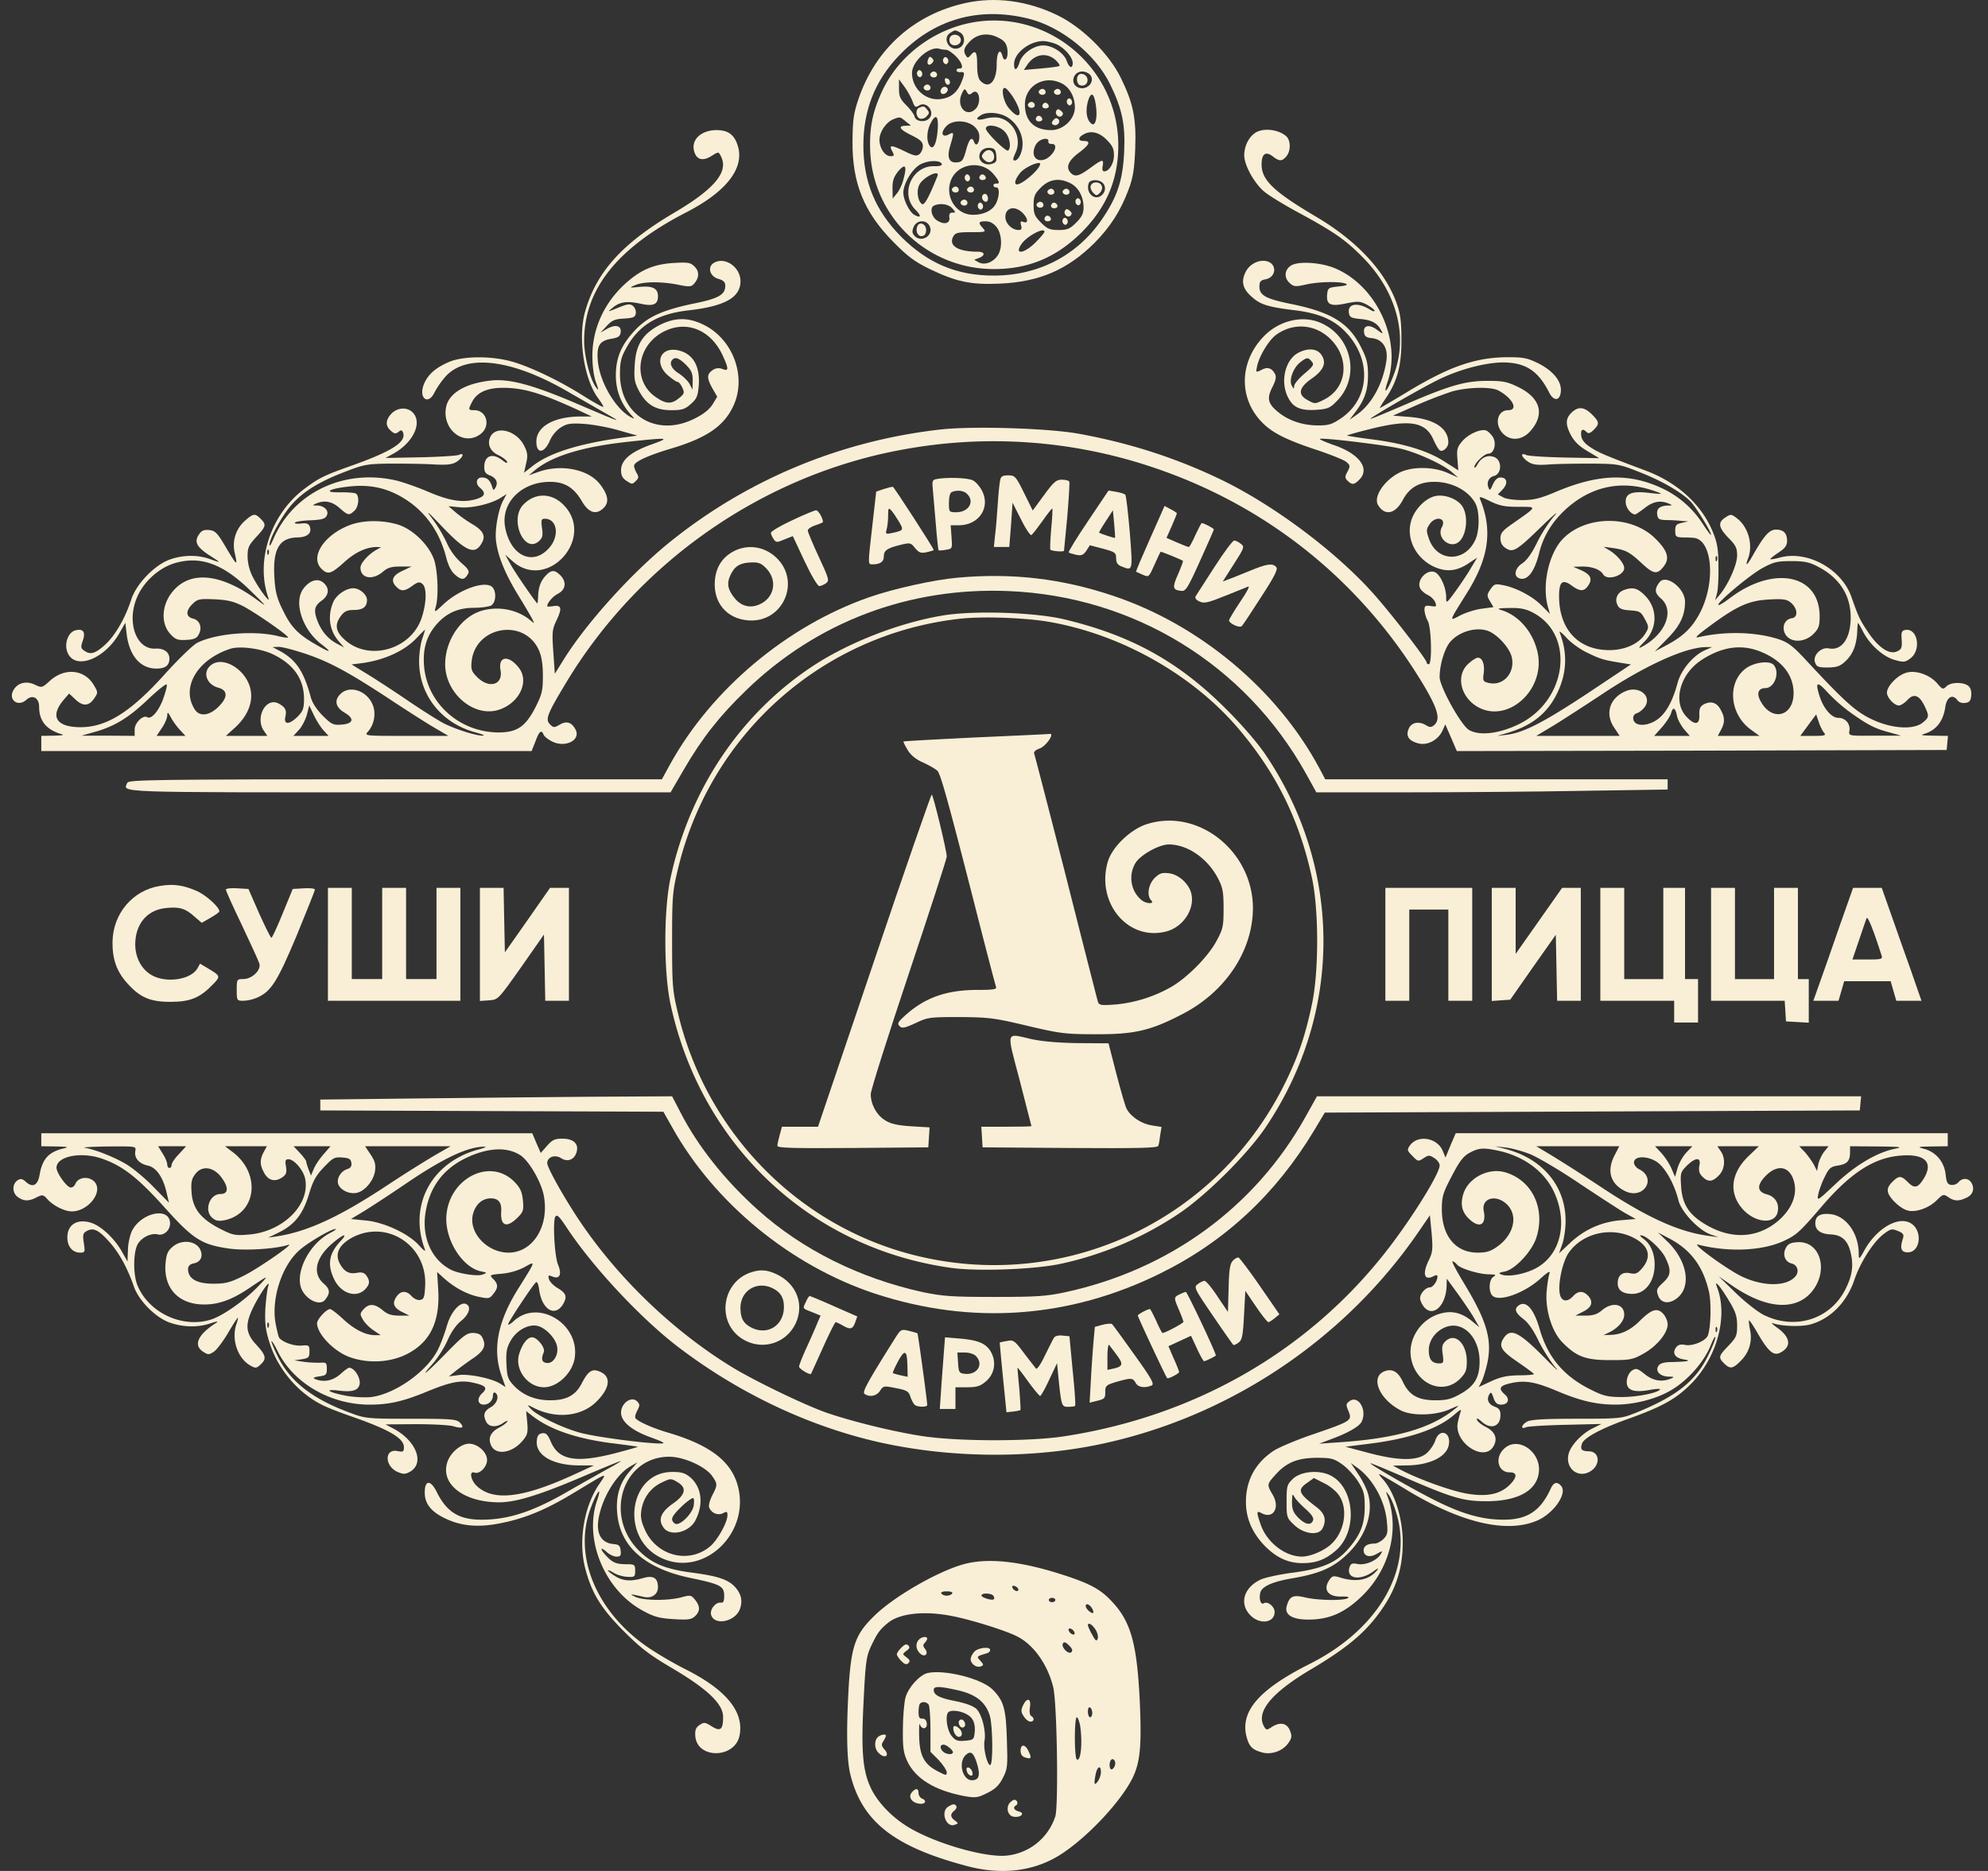 <svg width="119" height="112" fill="none" xmlns="http://www.w3.org/2000/svg"><rect width="100%" height="100%" fill="#333333" stroke="none"/><path d="M57.777.185c-3.055.676-5.355 2.73-6.382 5.72-.3.883-.351 1.26-.364 2.534-.026 2.521.689 4.276 2.456 6.056.832.845 1.261 1.17 2.145 1.6 1.612.78 2.496.961 4.224.883 2.366-.104 4.043-.832 5.654-2.43.95-.962 1.573-1.924 2.054-3.224.26-.702.338-1.183.39-2.43.065-1.82-.117-2.704-.858-4.225-.702-1.442-2.3-3.028-3.795-3.756-1.794-.87-3.718-1.13-5.524-.728zm3.756.923c1.989.481 4.042 2.132 4.926 3.951.715 1.469.91 2.405.832 4.03-.078 1.69-.403 2.677-1.313 4.016-1.482 2.183-3.808 3.392-6.486 3.392-2.222 0-3.95-.728-5.55-2.326-1.546-1.56-2.261-3.289-2.261-5.472 0-2.093.689-3.848 2.092-5.33 2.08-2.209 4.784-2.989 7.76-2.261z" fill="#F9EFD6"/><path d="M58.557 1.29c-2.457.325-4.68 1.924-5.72 4.094-.571 1.222-.78 2.119-.753 3.445.052 4.042 3.34 7.278 7.409 7.278 2.08 0 3.743-.701 5.25-2.196 1.495-1.495 2.197-3.172 2.197-5.212 0-4.484-3.964-7.98-8.383-7.409zm-1.092.65c.325.182.325.728-.013.91-.585.312-1.118-.572-.546-.897.273-.169.26-.169.559-.013zm2.313.325c.403.195.533.429.533.91 0 .403-.208.533-.298.195-.143-.533-.352-.247-.352.48 0 1.028-.454 1.508-.961 1.002-.143-.13-.208-.442-.208-.975 0-.78-.104-.923-.39-.572-.143.169-.195.169-.273.039-.195-.3-.13-.507.26-.897.442-.429 1.079-.507 1.69-.182zm3.445.377c.48.208.988.78.988 1.13 0 .378-.221.287-.364-.142-.17-.468-.845-.91-1.404-.91-.559 0-1.26.494-1.417 1.014-.143.48-.325.546-.325.104 0-.65.897-1.365 1.729-1.378.195 0 .546.078.793.182zm-6.59.338c.104 0 .364.169.572.377.39.39.507.78.22.74-.09 0-.168.04-.168.118 0 .065.104.117.234.104.273-.04.273.09.039.65-.247.584-.624.883-1.222.961-.897.117-1.715-.624-1.715-1.56 0-.714 1.078-1.65 1.663-1.442.104.026.26.052.377.052zm6.59.65c.143.143.234.286.195.312-.026.039-.52.104-1.092.156l-1.04.09.208-.311c.442-.663 1.196-.767 1.729-.247zm2.028.845c.324.39-.144.935-.663.78-.56-.183-.39-.975.208-.975a.69.69 0 01.454.195zM54.618 6.047c.13.364.182.403.39.273.481-.312 1.014.442.572.806-.26.221-.78.13-.832-.143-.026-.13-.246-.429-.493-.676-.364-.364-.442-.533-.442-1v-.56l.325.442c.181.247.39.637.48.858zm8.943-1.053c.48.247.78.806.78 1.443 0 .69-.69 1.352-1.417 1.352-1.014 0-1.573-.546-1.573-1.534 0-1.13 1.17-1.793 2.21-1.26zm-2.873.897c.585.962.377 1.391-.299.585-.39-.455-.507-1.456-.143-1.157.104.091.3.338.442.572zm-2.495-.325c.416-.35.598.598.182.975-.546.507-1.144-.182-.806-.923.143-.325.182-.338.299-.13.104.195.156.208.325.078zm7.408.767c.104.728-.039 1.274-.272 1.066-.286-.22-.364-.74-.208-1.326.181-.624.376-.52.48.26zm-5.316.676c.806.494 1.144 1.482.78 2.275-.078.182-.22.325-.312.325-.143 0-.13-.091.026-.442.403-.832-.065-1.885-.936-2.106-.195-.052-.584-.039-.857.04-.507.142-.663.025-.26-.209.364-.22 1.105-.156 1.56.117zm-6.07.26l.313.247-.286.013c-.52 0-.416.208.299.559.558.273.701.416.701.663 0 .169-.09.377-.208.48-.169.13-.312.105-.922-.194-.78-.377-.923-.377-.69.039.118.234.105.273-.116.273-.338 0-.663-.481-.663-.988 0-.455.403-1.053.832-1.222.39-.156.403-.156.74.13zm1.911.52c-.065.845-.286 1.248-.494.91-.182-.286-.156-.871.065-1.3.325-.637.494-.48.43.39zm2.158-.247c.22.182.338.39.338.637 0 .416-.195.624-.312.325-.13-.364-.3-.195-.481.48-.156.573-.234.703-.494.729-.52.078-.676-.273-.455-.988.234-.793.234-.845-.065-.69-.442.248-.546-.103-.143-.506.351-.35 1.157-.35 1.612.013zm1.832.312c.312.299.442.949.234 1.157-.117.104-1.338-1.092-1.338-1.313 0-.299.767-.195 1.104.156zm6.122.507c.351.35.442.546.442.936 0 .48-.286.961-.585.961-.104 0-.13-.13-.09-.324.077-.43-.014-.416-.754.13-.663.48-.897.545-1.144.299-.338-.338-.17-.741.494-1.235.636-.481.715-.69.247-.69-.312 0-.325-.207-.013-.376.442-.273.948-.156 1.403.299zm-3.483.104c-.026.09.065.156.195.156.325-.026.273.377-.091.715-.442.416-.988.299-.988-.208 0-.182.091-.455.221-.585.234-.26.702-.325.663-.078zm-3.12.845c.04.364-.012.429-.298.507-.377.09-.715-.13-.715-.455s.286-.546.65-.507c.26.026.337.117.364.455zm-3.262.507c.026.09-.13.143-.455.13-1.338-.026-2.066 1.663-1.118 2.612.364.364.338.52-.052.312-.298-.156-.675-.897-.675-1.339 0-.546.545-1.456 1.04-1.702.48-.247 1.182-.247 1.26-.013zm5.888 0c0 .299-1.053 1.221-1.39 1.221-.196 0-.092-.35.207-.702.286-.337 1.183-.727 1.183-.52zm-8.188.935c-.065.286-.247.663-.39.832l-.247.3-.013-.612c0-.468.078-.688.35-1.027.43-.493.533-.324.3.507zm5.355-.377c.39.442.455.65.208.611-.092 0-.17.04-.17.117 0 .065.078.117.17.117.194-.026.207.481 0 .923-.195.442-.728.715-1.391.715-1.027 0-1.716-1.105-1.313-2.093.403-.974 1.78-1.182 2.496-.39zm-3.315.17c-.533 1.325-.793 1.78-.936 1.663-.247-.195-.325-.78-.156-1.13.208-.469 1.274-.976 1.092-.534zm7.968.428c.48.247.78.806.78 1.443 0 .364-.104.572-.442.91-.377.377-.533.442-1.053.442-.52 0-.676-.065-1.053-.442-.377-.377-.442-.533-.442-1.053 0-.52.065-.676.442-1.053.507-.507 1.118-.585 1.768-.247zm1.95 0c.194.234.13.585-.157.767-.429.26-.896-.26-.701-.78.09-.234.65-.234.857.013zm-9.034 1.495c.221.247.221.26.013.26-.156 0-.208.091-.182.286.052.377-.312.455-.74.182-.352-.234-.443-.793-.157-.897.364-.156.845-.078 1.066.17zm4.198.26c.338.325.39.676.065.559-.169-.065-.195-.026-.143.195.065.208.026.286-.143.286-.403 0-.793-.39-.793-.78 0-.559.546-.702 1.014-.26zm-5.563.78c.312.572-.494 1.079-.91.585-.13-.156-.13-.273-.026-.52.182-.403.728-.442.936-.065zm4.017.078c.337.416.364 1.3.065 1.716-.286.415-.78.585-1.131.402l-.273-.155.286-.104c.403-.156.364-.377-.065-.377-1.196 0-1.768-.364-1.469-.91.117-.221.273-.26 1.066-.26.884 0 .91-.013.715-.234-.312-.338-.273-.416.156-.416.26 0 .468.117.65.338zm2.872.286c0 .052-.208.312-.468.572-.715.754-1.404.858-.884.13.351-.468 1.352-.988 1.352-.702z" fill="#F9EFD6"/><path d="M56.854 2.265c-.052.117-.026.273.052.351.208.208.61.065.61-.22 0-.339-.545-.443-.662-.13zm-1.3 1.287c-.104.286.04.429.234.234.117-.117.117-.195 0-.312-.117-.117-.169-.091-.234.078zm.923-.052c-.052.078-.039.208.039.286.078.078.156.078.22-.026.053-.078.04-.208-.038-.286-.078-.078-.156-.078-.221.026zm-1.56.78c-.052.077-.039.207.04.285.077.078.155.078.22-.026.052-.078.04-.208-.039-.286-.078-.078-.156-.078-.22.026zm.78.116c-.09.156.156.312.325.208.143-.091.052-.325-.13-.325-.065 0-.143.052-.195.117zm.871.455c.013.13.104.221.169.221.195-.013.156-.312-.039-.377-.117-.039-.169.026-.13.156zm-1.261.325c-.09.156.156.312.325.208.143-.09.052-.325-.13-.325-.065 0-.143.052-.195.117zm1.04.144c-.143.22.065.415.273.246.091-.078.143-.195.104-.26-.091-.155-.273-.143-.377.013zm8.214-.833c-.156.156-.104.546.078.61.273.105.507-.103.455-.376-.039-.247-.377-.39-.533-.234zm-9.54 1.963c-.234.091-.208.546.039.65.104.039.299-.013.403-.13.169-.169.182-.247.039-.403-.169-.22-.221-.234-.481-.117zm7.175-1.014c-.091.156.156.312.325.208.143-.091.052-.325-.13-.325-.065 0-.143.052-.195.117zm.91 0c-.091.156.156.312.325.208.143-.091.052-.325-.13-.325-.065 0-.143.052-.195.117zm.78.534c-.052.077-.04.207.039.285.078.078.156.078.22-.026.053-.078.04-.208-.038-.285-.078-.078-.156-.078-.221.026zm-2.34.246c-.091.156.156.312.325.208.143-.091.052-.325-.13-.325-.065 0-.143.052-.195.117zm.923-.026c-.143.143-.078.3.117.3.104 0 .195-.053.195-.118 0-.169-.208-.286-.312-.182zm.767.43c-.13.22.156.48.325.311.104-.104.078-.195-.052-.299-.13-.117-.208-.117-.273-.013zm-1.157.35c-.143.143-.078.299.117.299.104 0 .195-.052.195-.117 0-.169-.208-.286-.312-.182zm.975.22c-.117.13-.117.209-.013.274.221.13.48-.156.312-.325-.104-.104-.195-.078-.299.052zm-4.173 1.964c-.143.17-.143.247.04.416.272.273.636.117.584-.247-.052-.364-.39-.455-.624-.169zm-1.104 1.364c-.052.078-.04.208.039.286.078.078.156.078.22-.026.053-.078.04-.208-.038-.286-.078-.078-.156-.078-.221.026zm.923-.038c-.144.142-.079.298.116.298.104 0 .195-.052.195-.117 0-.169-.208-.286-.312-.182zm-1.703.805c-.09.156.156.312.325.208.143-.09.052-.325-.13-.325-.065 0-.143.052-.195.117zm.91 0c-.091.156.156.312.324.208.143-.09.052-.325-.13-.325-.065 0-.142.052-.194.117zm.909.403c-.09.156.026.39.208.39.156 0 .156-.35 0-.455-.065-.039-.156-.013-.208.065zm-1.299.377c-.091.156.156.312.325.208.143-.091.052-.325-.13-.325-.065 0-.143.052-.195.117zm1.04.143c-.052.078-.04.208.039.286.078.078.156.078.22-.026.052-.078.04-.208-.038-.286-.078-.078-.156-.078-.221.026zm4.159-.793c-.091.156.156.312.325.208.143-.091.052-.325-.13-.325-.065 0-.143.052-.195.117zm.91 0c-.091.156.156.312.325.208.143-.091.052-.325-.13-.325-.065 0-.143.052-.195.117zm.78.532c-.053.079-.04.209.038.287.078.078.156.078.221-.027.052-.078.04-.208-.039-.286-.078-.077-.156-.077-.22.027zm-2.34.248c-.091.156.156.312.325.208.143-.091.052-.325-.13-.325-.065 0-.143.052-.195.117zm.923-.026c-.143.143-.078.299.117.299.104 0 .195-.052.195-.117 0-.17-.208-.286-.312-.182zm.766.429c-.13.221.156.481.325.312.105-.104.079-.195-.052-.299-.13-.117-.208-.117-.273-.013zm-1.156.351c-.143.143-.078.299.117.299.104 0 .195-.052.195-.117 0-.17-.208-.286-.312-.182zm1.027.168c-.052.078-.04.208.039.286.078.078.156.078.22-.026.053-.078.04-.208-.038-.286-.078-.077-.156-.077-.221.026zm1.664-2.001c-.04.104.025.3.142.416.182.195.234.195.403.013.117-.117.17-.299.117-.416-.104-.273-.559-.286-.663-.013zM54.904 13.56c-.117.312.052.624.3.572.155-.026.233-.156.233-.364 0-.377-.416-.533-.533-.208z" fill="#F9EFD6"/><path d="M75.376 7.84c-.507.156-.897.793-.897 1.456 0 .598.61 1.69 1.208 2.184.3.247 1.222.806 2.041 1.247 2.132 1.157 2.808 1.625 3.834 2.665 2.028 2.04 2.743 4.705 1.885 6.993-.364.987-.702 1.403-.39.48.845-2.456-.61-5.692-3.067-6.771-.858-.39-2.275-.481-2.717-.195-.39.26-.429.728-.065 1.053.234.208.338.22.923.09.74-.181 2.054-.207 2.418-.064.168.078.038.117-.416.169-.611.065-.65.09-.69.468-.064.623.196.753 1.145.545.714-.143.831-.13 1.234.078.247.143.455.3.455.364 0 .065-.13.026-.286-.078-.728-.442-1.326-.35-1.248.195.04.273.13.325.702.377.69.065 1.001.247 1.235.69.13.22.104.22-.247-.04-.468-.35-.845-.273-.78.156.026.234.143.312.455.338.65.065.988.585.884 1.326-.195 1.378-.87 2.625-1.78 3.262l-.43.3.364-.482c.546-.728.741-1.3.741-2.21 0-.662-.078-.987-.403-1.624-.727-1.482-1.793-2.132-4.25-2.626-1.456-.299-1.846-.506-1.846-1.026 0-.3.066-.39.377-.442.637-.13.69-.923.065-1.08-.48-.116-1.052.17-1.286.677-.26.559-.156.988.403 1.468.507.455.974.598 2.586.793 1.378.17 2.275.546 2.963 1.248 1.638 1.65 1.521 4.03-.22 5.212-.533.364-.741.43-1.378.43-.871 0-1.69-.26-2.3-.729-.69-.533-.794-.858-.443-1.546.221-.442.26-.637.156-.82-.195-.35-.442-.428-.819-.22-.325.156-.325.156-.234-.273.144-.611.715-1.547 1.144-1.846 1.092-.78 2.483-.61 3.38.416 1.026 1.17.793 2.808-.52 3.47-.533.273-.56.273-.975.04-.624-.326-.546-.755.22-1.287.729-.507.91-.95.599-1.417-.247-.39-.793-.442-1.378-.143-.767.39-1.092 1.638-.676 2.573.312.715.78.923 1.807.845.65-.052.78-.117 1.222-.585 1.338-1.43.831-3.782-.988-4.6-1.053-.482-2.418-.196-3.354.701-1.494 1.456-1.637 3.6-.338 5.082.637.728 1.482 1.17 3.458 1.82.806.273 1.586.585 1.729.702.233.208.246.247.078.572-.17.311-.17.39 0 .558.26.26.39.247.701-.064.663-.663 0-1.56-1.546-2.08-.507-.182-.871-.338-.806-.364.22-.078 3.964.377 4.822.585.988.234 2.495.923 3.054 1.39l.39.338-.65-.285c-.87-.377-2.144-.377-2.872 0-.923.467-1.573 1.468-1.26 1.95.402.649 1.026.52 1.468-.313.403-.754.988-1.092 1.898-1.092 1.052 0 2.053.533 2.456 1.3.247.468.247 1.56.013 2.119-.598 1.416-2.3 1.416-2.794 0-.17-.481-.17-.572.026-.871.364-.546 1.052-.39.74.169-.337.637.507 1.339 1.04.858.455-.416.56-1.547.182-2.119-.286-.429-1.027-.715-1.586-.61-.597.116-1.26.78-1.468 1.481-.338 1.118.338 2.366 1.52 2.82.676.26 1.274.17 1.937-.285l.494-.325-.377.623c-.195.338-.61.962-.923 1.391-.546.741-.559.754-.559.351 0-.507-.273-1.183-.572-1.43-.454-.377-1.26.377-.974.923.065.117.273.3.468.39.181.091.377.286.428.442.091.234.066.26-.272.208-.325-.052-.377-.013-.377.247.013.169.09.455.195.637.22.377.272 2.6.065 2.6-.065 0-.13-.04-.13-.105 0-.194-2.288-3.145-3.315-4.263-2.222-2.443-5.758-5.082-8.8-6.59-2.703-1.325-5.536-2.261-8.668-2.833-1.807-.338-6.395-.48-8.332-.26-5.979.676-11.555 3.003-16.182 6.733-2.314 1.871-5.043 4.9-6.395 7.096l-.494.793-.09-1.3c-.079-1.13-.066-1.351.155-1.82.377-.779.351-1-.13-.935-.22.039-.39.039-.39.013 0-.208.325-.585.65-.754.468-.247.52-.715.13-1.105-.338-.337-.546-.325-.87.026-.313.338-.442.715-.455 1.274-.014.208-.026.39-.04.39-.065 0-1.26-1.729-1.572-2.274l-.364-.65.468.416c2.092 1.806 4.978-1.443 3.015-3.406-.728-.728-1.716-.715-2.404.013-.832.884.065 2.964.949 2.17.208-.194.247-.337.181-.78-.065-.493-.038-.558.17-.558.74 0 .896 1.027.26 1.742-.975 1.117-2.327.48-2.64-1.248-.26-1.456.989-2.704 2.691-2.704.871 0 1.43.338 1.911 1.17.403.69.858.832 1.3.39.338-.338.273-.767-.221-1.417-.69-.896-2.327-1.221-3.678-.74l-.585.207.325-.272c1.052-.884 2.885-1.443 5.667-1.742 2.443-.26 2.508-.247 1.312.182-1.222.442-1.78.923-1.78 1.534 0 .312.09.48.337.636.313.208.339.208.546 0 .182-.169.182-.26.052-.468-.078-.142-.156-.337-.156-.441 0-.234.82-.611 2.119-1.001 2.17-.637 3.223-1.339 3.795-2.522.871-1.767.013-4.107-1.82-4.952-.883-.416-1.65-.403-2.547.04-1.027.532-1.443 1.182-1.508 2.404-.052.819-.013 1.026.247 1.533.455.845 1.001 1.17 1.937 1.17.65 0 .819-.052 1.183-.377.35-.312.416-.468.468-1.143.078-1.17-.39-1.924-1.326-2.08-1-.156-1.339.793-.533 1.508.26.22.52.402.598.402.065 0 .195.157.273.338.143.312.13.377-.221.65-.455.377-.819.325-1.469-.156-1.248-.961-1.027-2.911.442-3.769 1.404-.819 2.95-.234 3.678 1.378.364.793.351.936-.038.78a.593.593 0 00-.585.078c-.351.247-.338.48 0 1.091l.285.494-.285.468c-.195.3-.546.585-1.08.845-2.248 1.13-4.444-.182-4.457-2.651 0-.767.065-1.014.39-1.6.74-1.35 1.871-2.027 3.73-2.235 2.157-.247 3.093-.767 3.093-1.741 0-.832-.897-1.47-1.56-1.118-.441.234-.298.819.234.975.312.09.416.195.416.416 0 .532-.403.767-1.897 1.065-1.859.39-2.756.793-3.51 1.6-.818.87-1.143 1.65-1.143 2.703 0 .884.299 1.676.884 2.326.26.286.26.3.013.17-.91-.482-1.872-2.107-1.976-3.38-.078-.91.104-1.196.819-1.313.39-.065.52-.143.546-.377.065-.403-.3-.507-.806-.22l-.403.233.377-.403c.312-.338.494-.416 1.04-.442.558-.039.662-.078.701-.312a.519.519 0 00-.169-.442c-.181-.143-.312-.13-.883.104-.65.26-.663.273-.364.026.442-.377.858-.442 1.663-.273.793.182 1.08.065 1.08-.441 0-.468-.313-.624-1.08-.56-.65.066-.662.053-.286-.103.494-.221 1.586-.221 2.56-.026.638.13.78.13.937-.026.338-.364.364-.754.065-1.053-.247-.247-.377-.273-1.274-.221-1.183.078-1.95.403-2.86 1.222-1.273 1.143-1.988 2.703-1.988 4.34 0 .573.078 1.21.208 1.56.182.507.182.546.013.326-.351-.455-.715-1.872-.715-2.782 0-3.08 1.963-5.563 6.109-7.695 2.378-1.221 3.47-2.612 3.106-3.925-.195-.702-.572-1-1.286-1-.91 0-1.521.558-1.352 1.234.13.533.507.65 1.027.325.441-.273.441-.273.572-.013.506.936-.352 1.976-2.86 3.444-3.041 1.807-4.575 3.497-5.251 5.85-.455 1.572-.078 4.094.793 5.237.182.247.312.468.286.494-.026.026-.572-.273-1.209-.676-1.482-.935-3.275-1.78-4.354-2.066-1.248-.325-2.886-.3-3.704.065-.793.35-1.21.728-1.456 1.287-.364.87.247 1.338.637.493a5.11 5.11 0 01.623-.896c1.222-1.404 3.965-1.08 7.331.87l2.353 1.352c1.014.572.806.494-1.768-.61-2.612-1.118-4.016-1.508-5.121-1.404-1.56.155-2.587.753-2.742 1.611-.247 1.339 1.078 2.366 2.08 1.586.61-.48.35-1.417-.39-1.417-.365 0-.378-.026-.118-.52.286-.546.897-.819 1.82-.819 1.248 0 2.314.312 4.614 1.378l.715.338h-.728c-1.573.026-2.587.611-2.587 1.508 0 .767.494.702.82-.091.116-.273.402-.611.636-.754.364-.234.572-.273 1.404-.22.533.038 1.469.207 2.08.389l1.104.312-.65.09c-2.781.365-4.64.937-5.666 1.769l-.468.364.13-.56c.104-.454.09-.636-.117-1.052-.442-.897-1.651-1.235-2.015-.56-.22.43-.039.885.468 1.119.247.117.48.299.52.39.039.117-.065.09-.273-.078-.598-.468-1.092-.286-1.092.403 0 .273.078.402.325.494.39.155.52.415.351.727-.117.195-.13.195-.221-.09-.117-.352-.286-.508-.598-.508-.338 0-.403.377-.117.611.39.338.312.533-.286.702-.78.208-1.56.078-2.833-.468-.611-.26-1.456-.559-1.885-.663-3.132-.727-6.174.715-7.37 3.523-.117.286-.22.442-.22.338-.026-.364.792-1.833 1.338-2.43.702-.794 1.69-1.392 3.237-1.976 1.117-.43 1.3-.455 2.755-.468.858 0 2.002.013 2.548.052.793.039 1.066 0 1.338-.17.377-.26.468-.571.117-.402-.13.052-1.17.117-2.313.143l-2.08.039.455-.247c1.209-.663 1.78-1.872 1.17-2.483-.351-.35-.975-.286-1.326.143-.299.364-.299.676.026.962.208.182.286.195.455.065.156-.13.208-.117.273.039.208.559-.65 1.118-3.067 1.976-1.677.598-1.963.74-2.834 1.39-2.015 1.508-2.95 4.315-2.158 6.538.143.403-.584-.572-.935-1.26a2.839 2.839 0 01-.312-1.222c0-.533.065-.676.52-1.17.598-.65.61-.741.26-1.092-.338-.338-.43-.325-.95.13a1.958 1.958 0 00-.597 1.924c.182.806.143.78-.507-.3-.533-.922-.663-1.04-1.027-1.078-.325-.026-.455.026-.624.286-.286.429-.104.754.69 1.26.675.43.675.442-.04.183-.702-.247-1.572-.247-2.352.026-.91.312-2.015 1.442-2.327 2.378-.364 1.13-.962 2.17-1.573 2.73-.598.545-.896.623-1.26.35-.195-.13-.208-.22-.078-.584.182-.533.026-.741-.442-.624-.43.104-.676.793-.481 1.3.416 1.104 2.196.467 3.106-1.118l.364-.637.078.663c.156 1.313.819 2.08 1.78 2.08.534 0 .78-.183.78-.599 0-.39-.337-.623-.831-.597-1.183.078-1.768-1.664-1.066-3.159.416-.91 1.313-1.69 2.236-1.962 1.546-.442 2.885.051 4.536 1.676 1 .975 1.014 1.001.325.494-2.002-1.456-3.73-1.703-4.796-.689-.871.82-1.001 2.119-.3 2.82.274.287.43.326.923.3.468-.026.624-.104.741-.351.208-.403.04-.832-.35-.923-.43-.104-.456-.455-.053-.858.312-.312.403-.338 1.352-.299.78.04 1.144.13 1.703.416.767.403 2.768 1.794 2.677 1.872-.026.026-.325-.013-.676-.104-1.43-.325-3.652-.13-4.744.416-.247.117-1.091.935-1.884 1.806-2.08 2.327-3.536 3.25-5.108 3.25-1.47 0-1.859-.65-1.001-1.651l.312-.364.39.364c.455.429.819.39 1.143-.117.195-.286.195-.338-.039-.728-.545-.962-1.741-1.092-2.638-.286-.468.43-.494.43-.884.247-.494-.247-1.014-.143-1.274.273-.39.585.221 1.092.741.624.377-.338.767-.117.767.416 0 .832.416 1.352 1.287 1.625.26.065.156.09-.403.104l-.754.013v.909h29.349l.233-.584c.221-.611.364-.715.481-.403.04.104.26.286.494.403.793.415 1.768-.066 1.417-.715-.234-.43-.533-.52-.936-.286-.338.195-.377.195-.585-.013-.286-.286-.195-.572.884-2.366 4.38-7.356 11.893-12.581 20.263-14.09a29.848 29.848 0 0114.818 1.028c6.888 2.274 12.568 6.81 16.312 13.05.883 1.48 1.04 2.092.636 2.43-.155.13-.26.13-.454.013-.43-.273-.884-.195-1.053.182-.195.429-.026.727.546.883.533.157 1.183-.169 1.455-.727l.182-.403.351.806.338.792 14.662-.026 14.661-.039.039-.428.039-.416-.884-.013c-.702-.013-.806-.026-.507-.117.702-.221 1.118-.767 1.235-1.625.091-.572.429-.767.715-.39.091.13.286.208.481.169.247-.026.325-.13.351-.442.026-.247-.039-.468-.169-.572-.299-.247-1.066-.234-1.313.026-.195.195-.247.182-.533-.156-.455-.546-1.326-.845-1.911-.65-.52.17-1.118.806-1.118 1.183 0 .299.442.767.715.767.117 0 .351-.156.52-.338.377-.403.702-.286 1.027.39.273.585.273.663-.143.988-.572.442-1.911.338-3.093-.247-.936-.455-1.651-1.118-3.835-3.47-.805-.871-1.091-1.092-1.663-1.287-1.352-.442-3.198-.494-4.783-.13-.286.078-.156-.065.597-.624 1.664-1.235 2.379-1.56 3.575-1.625.871-.052 1.092-.013 1.326.182.415.351.454.884.065.936-.455.065-.637.585-.364 1 .325.482 1.13.456 1.65-.051.325-.325.377-.481.377-1.08-.013-2.508-2.768-3.053-5.381-1.065-.338.26-.65.442-.676.403-.13-.117 1.859-1.78 2.613-2.197.689-.377.897-.428 1.755-.428.792 0 1.091.065 1.624.35 1.261.663 1.924 1.703 1.924 3.016 0 1.26-.533 2.014-1.313 1.859-.468-.091-.975.428-.819.844.091.26.195.3.78.3.546-.014.728-.079 1.053-.39.442-.416.65-.975.689-1.742.013-.3.026-.533.052-.533.013 0 .156.234.299.52.403.78 1.196 1.494 1.884 1.69.546.155.637.142.949-.092.663-.493.442-1.806-.286-1.702-.234.039-.273.117-.234.598.026.468-.013.572-.286.688-.455.209-1.104-.22-1.741-1.17-.481-.727-.559-.883-.988-2.105-.598-1.676-2.652-2.794-4.289-2.34-.286.079-.533.118-.559.092-.026-.026.195-.195.481-.39.403-.26.52-.43.52-.702 0-.455-.208-.676-.663-.676-.39 0-.689.325-1.339 1.456-.377.689-.533.806-.338.286.325-.832.013-1.924-.676-2.431-.325-.247-.364-.247-.676-.039-.468.299-.416.598.182 1.222.442.442.52.61.52 1.053 0 .559-.52 1.715-1.04 2.352l-.273.325.104-.39c.065-.22.104-.949.091-1.624 0-.962-.065-1.404-.299-1.976-.649-1.677-2.105-3.029-4.029-3.756-2.495-.936-2.833-1.08-3.327-1.404-.364-.234-.533-.455-.56-.702-.038-.364.079-.455.326-.208.104.104.22.065.416-.13.364-.364.35-.48-.104-.936-.442-.429-.78-.48-1.157-.156-.416.364-.442.715-.13 1.339.221.429.494.702 1.014 1.014l.715.429-2.08-.04c-1.144-.025-2.184-.09-2.3-.155-.377-.17-.273.143.117.403.272.182.532.22 1.26.169.507-.04 1.65-.052 2.548-.052 1.572.013 1.663.026 2.924.532 1.326.52 2.496 1.21 3.016 1.755.325.351 1.208 1.78 1.208 1.963 0 .078-.221-.221-.493-.637a5.847 5.847 0 00-2.431-2.132c-1.976-.923-3.821-.87-6.395.221-.923.39-1.313.481-1.989.481-.467 0-.987-.065-1.143-.169l-.312-.169.286-.299c.338-.364.273-.715-.13-.715-.182 0-.325.143-.455.416-.143.351-.195.39-.26.195-.13-.312.013-.623.325-.701.494-.13.494-.988-.013-1.144-.377-.13-.741.039-.962.429-.104.195-.182.273-.195.182 0-.234.598-.806.845-.806.338 0 .494-.624.26-1.001-.117-.169-.286-.338-.39-.377-.325-.13-1.079.208-1.443.637-.299.35-.338.494-.286 1.079l.052.663-.78-.494c-1-.663-2.443-1.105-4.328-1.352-.832-.104-1.534-.221-1.547-.234-.025-.026.585-.195 1.365-.39 2.379-.598 3.328-.442 3.795.624.143.312.313.61.39.65.182.117.507-.182.507-.468 0-.858-.844-1.417-2.34-1.534l-.974-.078 1.378-.61a25.892 25.892 0 012.144-.833c.923-.26 2.327-.299 2.782-.065.858.455 1.222 1.183.598 1.183-.65 0-.845.82-.338 1.378.468.494 1.17.429 1.663-.13.871-.988.611-1.963-.688-2.613-.69-.338-.923-.39-1.885-.39-1.339 0-2.275.273-4.978 1.443-1.053.455-1.963.832-2.015.832-.169 0 3.029-1.845 4.069-2.352 1.273-.624 2.833-1.027 3.886-1.027 1.325.013 2.08.507 2.73 1.793.272.546.65.52.701-.039.065-.61-.442-1.234-1.326-1.69-.688-.337-.91-.376-1.884-.376-1.91.013-3.484.559-6.044 2.118-.845.507-1.547.923-1.573.923-.026 0 .143-.286.377-.624.676-1.013.923-1.962.91-3.535 0-1.066-.078-1.534-.3-2.145-.7-1.923-2.39-3.73-4.873-5.186-2.457-1.455-3.198-2.157-3.198-3.08 0-.637.234-.819.65-.507.403.312.56.325.82.026.285-.312.285-.975 0-1.222-.378-.338-1.106-.48-1.612-.312zm-34.314 14c.325.325.403.507.403.936l-.013.546-.182-.352c-.104-.181-.403-.467-.65-.623-.416-.26-.585-.611-.364-.82.169-.181.416-.077.806.313zm37.459-.195c.156.182.09.273-.442.728-.338.286-.61.61-.61.74-.014.183-.027.183-.144-.025-.182-.325.078-1.053.494-1.391.403-.312.48-.325.702-.052zM23.684 29.56c1.534.754 2.56 2.04 3.015 3.77.13.52.313.883.546 1.078.377.325.546.325.754-.026.117-.182.052-.312-.403-.702a3.654 3.654 0 01-.858-1.195 8.323 8.323 0 00-.857-1.43c-.43-.572-.325-.48.533.416 1.494 1.573 2.027 1.794 2.443 1 .221-.39.052-.714-.559-1.078a8.09 8.09 0 01-1-.702l-.455-.39.662.065c.715.078 1.924-.208 2.496-.585l.325-.208-.208.39c-.312.598-.52 1.846-.416 2.496.13.91.559 1.923 1.3 3.145.377.611.754 1.248.845 1.43.155.312.155.312-.078.117-.728-.624-1.82-.871-2.808-.624-1.287.299-2.313 1.742-2.313 3.236 0 1.716 1.676 3.172 3.158 2.743 1.26-.377 1.91-1.69 1.248-2.535-.611-.78-1.248-.701-1.092.156.156.871-.676 1.118-1.39.416-.352-.35-.39-.468-.339-.975.247-2.092 3.146-2.573 4.016-.662.17.377.247.844.247 1.546 0 .897-.052 1.105-.442 1.885-.61 1.183-1.117 1.52-2.274 1.508-2.3-.04-4.198-1.755-4.393-3.939-.091-1.026.13-1.806.715-2.495.598-.702 1.312-1.027 2.274-1.027.416 0 .871-.065 1.014-.13.338-.195.338-.975 0-1.17-.533-.286-1.924.247-2.807 1.053-.598.559-.598.559-.494.169.169-.598.117-2.002-.078-2.716-.273-.91-1.287-1.924-2.223-2.197-.936-.273-2.067-.26-2.846.039-1.547.585-2.405 1.91-1.703 2.613.377.376.572.324 1.352-.377.663-.611 1.351-.923 1.962-.923l.26.013-.26.143c-.494.273-.975.806-.975 1.078 0 .637.702.78 1.326.26.3-.26.52-.325 1.053-.325h.676l-.546.26c-.598.273-.728.598-.35.962.272.286.506.26.96-.078.313-.22.417-.247.586-.104.26.208.26 1.053-.013 1.937-.585 1.989-3.21 2.755-4.68 1.365-.52-.481-.558-.897-.168-1.404.195-.26.377-.338.754-.338.546 0 .792-.182.792-.598 0-.325-.442-.702-.818-.702-.442 0-1.027.403-1.21.845-.35.858-.22 1.716.39 2.392l.274.312-.39-.208c-.52-.26-.923-.702-1.17-1.287-.286-.702-.247-.975.195-1.3.455-.325.507-.74.13-1.079-.338-.299-.832-.156-1.209.351-.598.806-.065 2.444 1.066 3.315.676.52.572.545-.234.078-1.144-.65-1.547-1.066-2.028-2.041-.377-.74-.48-1.144-.532-1.91-.13-1.781.26-2.496 1.39-2.51.585-.012.871-.272.715-.662-.065-.169-.195-.208-.533-.169-.26.026-.403 0-.338-.065.052-.052.481-.117.923-.13.598-.026.858-.078.949-.247.195-.286-.091-.624-.546-.637-.299 0-.312-.013-.078-.117.507-.22.962-.13 1.404.26.52.455.572.468.897.17.26-.235.311-.885.09-1.028-.09-.052-.506-.078-.948-.078-1.027.026-.702-.208.48-.338 1.092-.13 1.99.013 2.847.43zm75.14-.234c.35.104.61.208.584.234-.026.013-.377-.013-.793-.065-.962-.104-1.339.065-1.3.598.026.338.325.702.572.702.04 0 .3-.182.572-.39.494-.39.936-.468 1.43-.26.234.104.234.117-.065.117-.481.026-.676.195-.624.546.039.273.117.312.559.325.286 0 .702.026.91.052l.39.026-.39.091c-.325.065-.39.143-.39.468 0 .35.039.39.455.403.247 0 .546.013.663.026 1.091.117 1.312 2.6.39 4.432-.468.91-.988 1.43-1.976 1.963l-.754.402.74-.753c.768-.767 1.067-1.404 1.067-2.223 0-.806-1.131-1.664-1.521-1.17-.325.416-.299.65.091.988.819.728.26 2.132-1.157 2.886-.234.117-.195.039.156-.312.793-.793.806-1.989.026-2.769-.442-.442-.728-.52-1.274-.312-.39.156-.546.56-.35.91.09.195.285.273.753.299.56.039.637.078.871.52.247.455.247.507.04.845-.365.624-1.21 1.014-2.184 1.014-1.846-.013-2.99-1.248-2.99-3.237 0-.87.208-1.04.78-.61.494.35.728.35.988-.053.247-.39.104-.65-.533-.922l-.39-.17.559-.013c.585 0 1.066.183 1.235.468.234.403 1.26.078 1.26-.377 0-.26-.39-.74-.832-1.026l-.402-.247.585.078c.753.117.974.234 1.728.936.69.636.91.662 1.3.143.364-.481.208-.95-.559-1.69-1.417-1.365-4.081-1.352-5.459.026-.87.87-1.3 2.781-.923 4.12l.117.403-.52-.52c-.559-.559-1.546-1.066-2.34-1.209-.415-.078-.493-.052-.701.26-.221.325-.221.39-.026.715l.208.351-.676.091c-.364.039-.936.221-1.287.39-.715.377-.74.455.364-1.313 1.326-2.105 1.56-3.782.793-5.64-.078-.17.052-.144.598.13.559.272.87.337 1.69.337 1.156 0 1.17-.052-.312.988-.624.429-.754.585-.754.897 0 .26.104.455.312.585.442.299.663.156 2.21-1.352.714-.689 1.026-.936.688-.559-.325.377-.793 1.105-1.04 1.625-.299.61-.598 1.027-.858 1.195-.441.286-.545.767-.194.897.48.182.922-.364 1.208-1.546.247-.975.767-1.833 1.573-2.574 1.482-1.352 3.25-1.755 5.108-1.17zM16.08 33.16c-.04.104-.078.065-.078-.078-.014-.143.026-.221.064-.17.04.04.052.157.014.248zm86.693.39c-.039.104-.078.065-.078-.078-.013-.143.026-.221.065-.17.039.04.052.157.013.248zm-10.996 3.132c2.522 1.339 2.028 5.238-.831 6.655-1.21.598-2.418.728-3.029.35-.48-.311-1.742-2.586-1.742-3.158 0-.715.286-1.69.624-2.092.572-.676 1.703-.962 2.405-.611.546.286 1.13.962 1.274 1.456.26.961-.481 1.82-1.378 1.598-.325-.078-.351-.13-.286-.585.065-.533-.078-.922-.351-.922-.104 0-.364.168-.585.376-.715.663-.48 1.872.455 2.496 1.807 1.183 4.211-.897 3.704-3.197-.273-1.222-1.13-2.223-2.196-2.535-.273-.078-.156-.104.507-.117.663-.013.987.052 1.43.286zm-66.495 1.534c-.104.299-.195.91-.195 1.364 0 2.028 1.339 3.718 3.38 4.264.39.104.597.195.441.195-.39.013-1.586-.364-2.326-.728-.351-.182-1.365-.82-2.236-1.417-.884-.598-1.976-1.313-2.457-1.599l-.844-.52.623-.078c1.34-.182 2.535-.728 3.263-1.494.26-.273.494-.507.507-.507.013-.013-.052.234-.156.52zm69.784.883c.754.365.936.416 2.066.598l.494.078-2.573 1.716c-2.639 1.742-3.835 2.366-4.861 2.496l-.572.065.585-.17c1.481-.428 2.404-1.17 2.99-2.352.597-1.209.649-2.418.168-3.665-.052-.13.13.013.403.312.286.312.845.715 1.3.922zm-78.791.04c1.286.597 1.923 1.494 1.923 2.703 0 .572-.065.728-.377 1.053-.507.494-.845.507-.74.013.09-.403 0-.572-.404-.793-.767-.403-1.43.858-.87 1.65l.195.287H13.52l.546-.494c.715-.65 1.066-1.443.949-2.184-.182-1.248-1.69-2.197-2.43-1.52-.469.415-.209 1.13.48 1.312.572.156.585.572.026 1.13-.559.56-1.157.625-1.443.157-.819-1.3.156-2.964 2.132-3.613.546-.182 1.768-.026 2.496.298zm1.975-.014c1.443.481 2.56 1.08 5.017 2.691 1.04.689 2.262 1.469 2.73 1.742l.845.494H24.32c-2.457 0-2.522 0-2.3-.247.376-.416.506-1.105.285-1.625-.338-.819-1.338-1.17-1.897-.663-.416.377-.338.806.195 1.13.637.365.559.677-.156.729-.507.039-.598-.013-1.131-.533-.377-.39-.637-.78-.728-1.157-.416-1.534-.897-2.222-1.885-2.742l-.39-.208.377-.013c.195 0 .897.182 1.56.403zm83.821-.207c-.714.312-1.455 1.182-1.663 2.001-.299 1.105-.715 1.833-1.248 2.184-.61.403-1.326.377-1.39-.052-.027-.182.038-.3.233-.364.143-.052.351-.221.468-.39.416-.637-.364-1.26-1.157-.923-.961.403-1.26 1.352-.689 2.184l.325.494h-4.99l1.04-.624c.572-.351 1.859-1.183 2.86-1.846 2.612-1.742 4.991-2.82 6.238-2.846h.39l-.416.182zm3.211.051c1.339.507 2.08 1.404 2.08 2.522 0 1.443-1.352 1.729-2.002.429-.221-.429-.091-.728.312-.728.546 0 .884-.923.507-1.378-.234-.286-1.131-.182-1.651.182-1.157.832-1.014 2.743.273 3.679l.52.377h-2.496l.195-.364c.234-.442.234-.728-.013-1.183-.221-.442-.572-.559-1.001-.351-.233.13-.298.26-.285.637.026.598-.26.65-.767.117-.832-.871-.416-2.522.871-3.38 1.195-.792 2.339-.974 3.457-.559zM9.751 41.881c-.273.715-.702 1.196-.936 1.053-.247-.156-.754.338-.754.728v.39l-1.586-.013H4.877l.688-.195c1.235-.325 2.12-.858 3.276-1.963.61-.572 1.118-.988 1.144-.897.026.091-.091.494-.234.897zm101.043.793c1.001.715 1.456.949 2.313 1.17l.689.195h-1.572c-1.56.013-1.573.013-1.521-.286a.66.66 0 00-.663-.78c-.39 0-.858-.52-1.105-1.248-.299-.91-.182-.988.455-.286a9.94 9.94 0 001.404 1.235zM19.382 43.74l.286.312h-2.106l.325-.351c.182-.195.39-.598.481-.91l.143-.56.286.599c.156.325.416.728.585.91zm81.001-.884c.039.208.234.559.416.793l.351.403h-2.132l.468-.52c.247-.286.494-.663.546-.845.104-.403.26-.325.351.169zm-89.618.832l.337.364H9.374l.312-.468c.182-.26.325-.598.325-.754.013-.234.039-.208.22.117.105.208.351.546.534.74zm98.417.169c.143.169.052.195-.624.195h-.793l.468-.637.481-.65.156.455c.078.247.221.533.312.637z" fill="#F9EFD6"/><path d="M59.87 28.74c-.04.17-.105.794-.144 1.405-.039.61-.104 1.442-.156 1.845l-.078.754h.923l.104-1.326.091-1.325.507 1c.273.56.559.975.624.936.065-.039.364-.429.663-.845.299-.429.572-.767.585-.74.026.025 0 .558-.065 1.208-.052.637-.078 1.196-.052 1.248.052.091.819.156.819.065 0-.013.09-.936.195-2.028.09-1.104.156-2.066.117-2.118-.04-.052-.234-.104-.455-.104-.325 0-.481.143-1.053.923l-.676.922-.52-1.052c-.494-1.001-.546-1.053-.949-1.053-.338 0-.442.065-.48.286zm-3.809-.064c-.26.052-.273.117-.22.663.025.338.116 1.274.181 2.092.065.82.143 1.495.156 1.508.026.026.221.013.442-.026.39-.065.39-.065.338-.767l-.052-.702h.494c1.183 0 1.884-1.04 1.404-2.027-.143-.286-.39-.572-.572-.663-.312-.156-1.547-.195-2.171-.078zm1.833.897c.468.455.09 1.091-.65 1.091-.442 0-.442-.013-.442-.571 0-.338.065-.598.169-.637.325-.143.728-.091.923.117zm-4.991-.299l-.455.156-.221 1.95c-.286 2.495-.286 2.404.013 2.404.442 0 .663-.156.663-.455 0-.377.182-.507.962-.702.623-.156.65-.143.91.182.233.273.337.325.701.247.221-.052.416-.104.416-.13 0-.104-2.366-3.756-2.443-3.782-.052-.013-.3.052-.546.13zm.897 1.936c.311.52.285.546-.364.69-.416.09-.442.077-.364-.209.052-.169.09-.546.09-.832 0-.429.027-.48.17-.325.104.104.312.416.468.676zm11.333-.026c-.675 1.001-1.195 1.846-1.156 1.885.026.039.234.09.442.143.325.065.428.013.61-.247l.208-.325.793.208c.715.195.78.234.78.572 0 .273.091.403.338.494.663.26.663.299.481-2.041-.104-1.196-.221-2.223-.273-2.262-.052-.052-.299-.13-.546-.169l-.455-.078-1.222 1.82zm1.612 1.014c-.026.026-.87-.247-.949-.312-.026-.013.156-.325.39-.676l.43-.663.077.806c.04.442.065.819.052.845zm2.093.052c-.481 1.08-.858 1.964-.832 1.977.026.013.208.09.403.181.364.156.364.143.689-.584.182-.416.35-.767.377-.793.026-.026 1.247.468 1.338.546.013.026-.117.39-.299.806-.35.78-.325.935.182.987.273.04.39-.13 1.131-1.78.455-1.001.832-1.859.832-1.898 0-.065-.585-.377-.728-.377-.026 0-.195.325-.377.715-.169.39-.35.715-.39.715-.052 0-.364-.117-.715-.273l-.623-.273.312-.702c.168-.39.311-.74.311-.767 0-.026-.168-.143-.376-.247l-.364-.195-.871 1.963zm-21.42-1.104c-.702.325-1.274.663-1.274.754 0 .078.078.247.169.377.143.207.195.207.65.012l.494-.195.701 1.495c.39.832.78 1.495.884 1.495.091 0 .273-.078.403-.169.208-.156.182-.26-.429-1.573-.364-.78-.663-1.494-.663-1.585 0-.091.208-.234.455-.312.247-.078.455-.17.455-.195 0-.234-.286-.715-.416-.702-.09 0-.74.273-1.43.598zm25.28 2.794c-.572.884-1.079 1.677-1.13 1.755-.053.104.025.221.233.312.273.13.507.078 1.534-.338.663-.26 1.287-.52 1.39-.559.105-.039-.116.377-.493.923-.364.546-.663 1.04-.663 1.105 0 .182.637.48.767.338.065-.065.585-.845 1.156-1.742.793-1.209 1.014-1.664.91-1.78-.195-.235-.507-.209-1.274.09-.35.143-.935.377-1.286.52l-.65.247.663-1.04c.637-.988.65-1.04.416-1.221-.13-.104-.312-.195-.39-.195-.091 0-.624.715-1.183 1.585zm-28.79-.936c-.676.364-1.053.949-1.117 1.755-.104 1.313.701 2.274 1.988 2.378 2.093.17 3.197-2.34 1.677-3.769-.715-.663-1.703-.806-2.548-.364zm1.989 1.053c.663.715.442 1.755-.455 2.132-.546.233-1.053.103-1.443-.351-.442-.533-.52-.91-.26-1.443.247-.52.585-.715 1.274-.728.403-.013.585.065.884.39z" fill="#F9EFD6"/><path d="M57.36 34.577c-1.468.13-3.873.663-5.354 1.183-4.9 1.715-9.385 5.485-11.867 9.943l-.52.949H23.658c-14.427 0-15.961.026-16.039.208-.234.598-1.144.572 16.22.572h16.3l.78-1.34c1.117-1.923 2.144-3.223 3.756-4.782 4.237-4.095 9.748-6.174 15.701-5.927 7.5.312 14.155 4.393 17.794 10.918l.624 1.13h5.433c2.976 0 7.707-.038 10.502-.09l5.095-.078v-.612H79.327l-.364-.688C76.44 41.27 71.8 37.397 66.64 35.669c-3.094-1.04-6.044-1.378-9.28-1.092z" fill="#F9EFD6"/><path d="M56.477 36.838c-2.547.416-5.537 1.56-7.694 2.95-4.394 2.847-7.487 7.41-8.644 12.765-.416 1.897-.416 5.666 0 7.564 1.833 8.488 8.435 14.661 16.884 15.792 1.599.208 4.965.078 6.499-.26a20.507 20.507 0 006.992-2.963c1.651-1.092 4.108-3.536 5.226-5.173 4.64-6.863 4.64-15.48 0-22.356-.468-.689-1.43-1.807-2.366-2.73-2.82-2.82-5.654-4.393-9.683-5.355-1.755-.416-5.368-.533-7.214-.234zm6.33.39c4.341.754 8.643 3.198 11.386 6.46 2.261 2.69 3.6 5.446 4.34 8.864.417 1.937.417 5.68-.012 7.617-.39 1.833-.806 3.055-1.573 4.614-4.081 8.345-13.322 12.634-22.304 10.333-6.94-1.78-12.373-7.37-14.063-14.466-.325-1.352-.35-1.664-.35-4.315 0-2.652.025-2.964.35-4.315 1.937-8.11 8.682-14.09 16.936-14.987 1.326-.143 3.9-.052 5.29.195z" fill="#F9EFD6"/><path d="M58.426 44.143c-2.352.117-4.315.22-4.34.247-.027.013.09.247.246.507.195.325.507.572.962.767.364.169.741.39.832.493.195.248.663 1.924 2.236 8.085.65 2.56 1.221 4.731 1.26 4.835.052.143-.156.182-1.091.182-1.872 0-3.159.455-4.355 1.534-.429.39-.48.48-.325.637.143.143.286.117.95-.182.727-.351.857-.364 2.65-.364 1.73.013 2.067.052 4.03.52 1.989.468 2.288.507 4.094.507 2.314.013 3.289-.208 5.186-1.196 2.587-1.326 4.225-3.783 4.238-6.343 0-3.405-3.263-6.005-6.33-5.043-1.001.312-2.119 1.39-2.366 2.288-.689 2.456 1.235 4.73 3.496 4.146 1.027-.26 1.742-1.352 1.508-2.288-.143-.572-.74-1.118-1.313-1.196-.442-.052-.572-.013-.883.286-.377.39-.481 1.053-.195 1.34.22.22-.3.207-.572-.014-.663-.533-.82-1.508-.364-2.248.312-.481 1.403-1.092 1.988-1.092 1.105 0 2.301.819 2.925 2.001.299.572.35.82.35 1.833 0 1.079-.038 1.235-.441 1.976-.494.91-1.716 2.144-2.665 2.703a8.31 8.31 0 01-3.34 1.066c-.897.065-1 .052-1.079-.169-.039-.13-.897-3.483-1.898-7.448-1.013-3.964-1.871-7.278-1.91-7.382-.052-.117.065-.234.325-.325.403-.156.923-.936.585-.871-.065.013-2.028.104-4.394.208z" fill="#F9EFD6"/><path d="M52.33 57.505l-3.365 9.943h-2.159l-.13.48c-.078.273-.143.573-.143.663 0 .13.949.156 4.523.13l4.51-.039.04-.597.038-.598-1.105-.065c-.805-.052-1.221-.143-1.546-.351-.52-.312-.871-.962-.871-1.573 0-.234 1.027-3.47 2.275-7.2 1.247-3.731 2.274-6.89 2.274-7.02 0-.363-.819-3.717-.897-3.717-.039 0-1.599 4.471-3.444 9.944zm8.71 7.175c.376 1.494.701 2.716.701 2.729 0 .026-.676.039-1.508.039H58.74l.039.61.038.624 5.239.04c4.12.025 5.238 0 5.277-.13.039-.091.09-.39.117-.65l.078-.481-.585-.091c-.598-.091-1.248-.507-1.508-1.001-.078-.143-.351-1.092-.611-2.093l-.468-1.82-1.82-.012c-1.156-.013-2.17-.104-2.768-.234-1.599-.364-1.534-.598-.728 2.47zM9.582 53.033c-1.638.26-2.82 1.651-2.847 3.354-.013 1.014.247 1.755.845 2.43.78.884 1.378 1.157 2.626 1.157 1.183 0 1.767-.247 2.521-1.027.494-.507.481-.52-.273-.975l-.48-.285-.144.26c-.377.714-1.936.935-2.794.402-.676-.415-1.027-1.247-.923-2.131.117-1.053.793-1.755 1.807-1.859.793-.09 1.17.013 1.702.494l.455.39.52-.299c.3-.169.533-.338.533-.39 0-.26-.845-1.014-1.39-1.235-.793-.338-1.365-.416-2.158-.286zm3.938.221c0 .065.429 1.027.962 2.132.52 1.104 1 2.144 1.04 2.287.13.39-.43.936-.962.936-.377 0-.39.013-.39.65s.013.65.39.65c.22 0 .585-.078.819-.182.845-.364 1.221-.962 2.378-3.718.598-1.455 1.092-2.69 1.092-2.755 0-.065-.299-.104-.663-.078l-.663.039-.598 1.456c-.325.806-.637 1.468-.675 1.468-.052 0-.377-.663-.741-1.468l-.637-1.456-.676-.04c-.377-.025-.676.014-.676.079zm6.109 3.276v3.379h7.928V53.15h-1.429v5.459h-1.82V53.15h-1.43v5.459h-1.82V53.15H19.63v3.38zm9.098.012v3.38l.546-.04c.546-.038.546-.038 1.924-1.988l1.364-1.95.04 1.976.038 1.989h1.417V53.15h-1.131l-1.351 1.937-1.352 1.923-.04-1.923-.038-1.937h-1.417v3.392zm54.2-.012v3.379h1.43v-5.46h2.34v5.46h1.429V53.15h-5.199v3.38zm6.369.012v3.38l.546-.04.559-.038 1.364-1.95 1.365-1.936.04 1.975.038 1.976h1.417V53.15h-1.118l-1.39 1.976-1.391 1.975V53.15h-1.43v3.392zm6.499-.012v3.38h4.419v1.299h1.43v-2.6h-.78V53.15h-1.3v5.46h-2.34v-5.46h-1.429v3.38zm6.628 0v3.378h4.407l.039.611.039.624.688.04.676.038V58.61h-.65v-5.46h-1.429v5.46h-2.34v-5.46h-1.43v3.38zm7.734-1.21c-.416 1.21-.949 2.73-1.183 3.38l-.429 1.209h1.508l.169-.585.169-.585h2.782l.169.585.168.585h1.508l-.624-1.794c-.351-.975-.884-2.495-1.195-3.38l-.559-1.585h-1.716l-.767 2.17zm2.47 1.872c.078.221.013.247-.832.247h-.91l.39-1.144c.208-.623.416-1.221.455-1.325.065-.17.416.702.897 2.222z" fill="#F9EFD6"/><path d="M24.763 65.758l-5.59.065v.65l10.269.039 10.268.039.52.922c2.534 4.55 7.11 8.306 12.153 9.97 5.784 1.897 11.633 1.481 17.091-1.222 3.86-1.91 6.89-4.731 9.19-8.553l.637-1.065 16.013-.065 16.013-.065.039-.43.039-.415H78.833l-.69 1.235c-3.014 5.394-8.135 9.137-14.36 10.489-1.157.247-1.703.286-4.25.286-2.561 0-3.094-.04-4.29-.286-3.782-.832-7.214-2.535-9.878-4.926-1.989-1.781-3.613-3.835-4.64-5.85l-.494-.948-4.94.026c-2.716.026-7.447.065-10.527.104z" fill="#F9EFD6"/><path d="M2.472 68.228v.39l.884.012c.702.013.793.04.455.117-.897.208-1.287.637-1.443 1.6-.117.623-.416.766-.819.402-.195-.182-.312-.208-.48-.104-.352.221-.352.767 0 1.014.363.26.662.26 1.13.013.351-.17.39-.17.676.156.351.364 1 .689 1.43.689.819 0 1.65-.858 1.494-1.508-.155-.598-1.078-.676-1.3-.117-.038.104-.155.195-.26.195-.233 0-.857-.87-.857-1.183 0-.689 1.482-.988 2.755-.533 1.222.43 2.132 1.144 3.718 2.912 1.702 1.897 2.21 2.222 3.834 2.456.962.143 2.834.026 3.561-.22.494-.17-1.767 1.403-2.651 1.845-.78.39-1.079.48-1.768.48-.91.014-1.43-.22-1.546-.662-.091-.325.025-.507.337-.559.416-.09.56-.455.338-.87-.286-.495-1.117-.56-1.624-.118-.3.247-.377.442-.43 1.027-.103 1.378.69 2.314 2.054 2.418.975.065 1.833-.208 2.964-.975 1.196-.806 1.209-.806.546-.117-.793.832-2.054 1.728-2.795 1.989-1.703.571-3.756-.365-4.445-2.028-.26-.624-.26-1.937 0-2.444.221-.416.806-.715 1.222-.61.35.09.728-.248.728-.65 0-1.027-1.729-.676-2.288.454-.117.26-.234.78-.234 1.144l-.026.676-.35-.624c-.469-.806-1.275-1.546-1.885-1.715-.806-.221-1.365.142-1.365.896 0 .546.312.91.767.91.286 0 .299-.039.22-.572-.077-.507-.051-.598.183-.728.39-.208.701-.065 1.338.65.585.65 1.08 1.547 1.47 2.665.298.87 1.325 1.897 2.183 2.183.793.273 1.69.286 2.43.026.351-.117.481-.13.325-.026-1.105.702-1.39 1.34-.793 1.73.3.194.351.194.65 0 .17-.118.546-.612.845-1.119.286-.494.559-.91.585-.91.026 0-.013.182-.091.403-.299.884.078 2.028.845 2.457.299.169.364.169.598-.052.39-.351.338-.559-.247-1.196-.663-.715-.69-1.235-.13-2.34.416-.818 1.014-1.65.845-1.156-.052.143-.13.74-.17 1.326-.038.831 0 1.247.222 1.962.48 1.612 1.69 3.068 3.171 3.808.273.144 1.092.468 1.82.715 2.222.78 3.08 1.287 3.08 1.82 0 .273-.052.299-.377.234-.806-.169-.793.923.026 1.26.312.13.442.13.715-.025.897-.507.377-1.859-1-2.587l-.469-.247 1.82-.013c1 0 2.028.052 2.261.13.546.156.663.078.364-.234-.207-.195-.546-.22-2.924-.22-2.587 0-2.73-.014-3.626-.352-2.236-.818-3.575-1.858-4.316-3.327-.22-.442-.402-.87-.402-.949 0-.09.181.195.39.624.948 1.885 3.145 3.159 5.485 3.159 1.156 0 2.014-.195 3.43-.78 1.418-.585 2.028-.702 2.77-.533.766.169.883.312.532.637-.325.299-.273.675.104.675a.552.552 0 00.546-.558c0-.13.065-.195.13-.156.273.169.13.65-.26.87-.416.234-.48.481-.26.897.17.3.624.325 1.027.026.182-.117.273-.143.22-.065-.051.091-.259.247-.467.351-.507.26-.689.611-.52 1.027.247.663 1.248.546 1.898-.22.299-.352.338-.495.286-1.093l-.065-.689.403.312c1.091.832 2.742 1.378 4.965 1.638.715.091 1.3.169 1.313.182.026.013-.572.182-1.313.377-2.353.61-3.393.442-3.874-.637-.195-.468-.312-.585-.532-.546-.208.026-.3.143-.325.442-.091.871.961 1.482 2.56 1.482h.858l-1.274.585c-2.99 1.365-4.744 1.572-5.732.65-.364-.338-.48-.923-.143-.806.3.117.754-.338.754-.754 0-.468-.559-.975-1.079-.975-.48 0-1.117.533-1.3 1.105-.428 1.313.988 2.404 3.107 2.404.988 0 2.379-.429 4.861-1.481 1.274-.546 2.353-.988 2.405-.988.052 0-.312.22-.82.494-.493.273-1.48.832-2.183 1.235-2.196 1.286-3.678 1.78-5.329 1.78-1.338 0-2.08-.455-2.677-1.663-.377-.754-.728-.715-.715.078.013.688.455 1.182 1.39 1.585.923.403 1.924.468 3.224.195 1.417-.286 2.678-.806 4.38-1.846 2.002-1.208 1.937-1.195 1.469-.506-.923 1.325-1.274 3.405-.871 5.017.377 1.494.936 2.417 2.288 3.782 1.026 1.027 1.533 1.43 2.976 2.275 2.08 1.234 3.003 2.118 3.003 2.885 0 .767-.156.897-.676.572-.416-.26-.468-.26-.741-.078-.221.156-.273.312-.247.663.117 1.391 2.391 1.339 2.651-.052.273-1.417-.819-2.743-3.262-3.964a23.71 23.71 0 01-2.106-1.222c-3.171-2.106-4.627-5.524-3.548-8.41.364-.988.702-1.403.39-.48-.819 2.352.455 5.406 2.755 6.628.663.364.988.442 1.833.494.845.052 1.053.026 1.26-.169.326-.299.326-.598.014-.988-.234-.286-.273-.299-.845-.143-.806.208-2.262.195-2.742-.039-.377-.182-.313-.182.48 0 .494.13.884-.13.884-.572 0-.558-.286-.727-.897-.545-.715.207-1.182.181-1.663-.117-.234-.143-.43-.3-.43-.338 0-.04.144.013.326.13.182.117.546.234.819.247.455.026.48 0 .48-.364 0-.377-.026-.39-.61-.39-.507-.013-.702-.091-1.014-.39-.208-.208-.39-.43-.39-.507 0-.065.13 0 .299.156.169.156.429.286.598.286.234 0 .286-.065.247-.364-.026-.286-.104-.364-.455-.39-.663-.065-.988-.572-.884-1.39.169-1.261 1.027-2.73 1.91-3.25l.43-.247-.468.546c-.585.676-.82 1.469-.741 2.456.156 2.028 1.65 3.354 4.432 3.926 1.741.364 1.975.48 1.975 1.052 0 .338-.051.442-.207.416-.312-.039-.676.43-.572.741.195.637 1.39.416 1.702-.312.195-.494.117-.923-.26-1.352-.416-.454-1-.662-2.573-.87-1.599-.208-2.418-.546-3.198-1.326-2.105-2.106-.961-5.615 1.82-5.615.858 0 2.145.572 2.56 1.144.339.48.339.546.014 1.17-.143.285-.234.61-.182.727.13.338.533.494.831.338.221-.117.26-.104.26.13 0 .416-.597 1.495-1.04 1.859-1.234 1.04-3.106.598-3.847-.884-.26-.546-.325-.845-.273-1.235.104-.754.533-1.364 1.196-1.69.56-.272.585-.272.975-.038.572.338.48.754-.26 1.273-.728.507-.91.95-.598 1.417.377.598 1.56.338 1.937-.416.494-.962.364-1.975-.312-2.56-.312-.26-.533-.325-1.079-.325-2.6 0-3.145 3.912-.715 5.12 2.56 1.275 5.46-1.468 4.614-4.366-.416-1.417-1.663-2.366-4.107-3.094-.988-.286-1.871-.689-2.002-.884-.038-.065.014-.26.117-.455.156-.299.156-.377-.012-.545-.338-.338-.962.103-.962.675 0 .533.636 1.066 1.754 1.47.78.285.936.376.65.376-.858.013-3.951-.39-4.874-.65-1.053-.286-2.573-1.027-2.937-1.43-.234-.246-.221-.26.156-.065 1.325.69 2.872.546 3.782-.364.845-.844.897-1.546.13-1.82-.416-.155-.65.027-1.014.729-.364.715-.923 1.014-1.872 1.014-.91 0-1.65-.3-2.21-.897-.337-.364-.39-.52-.428-1.287-.026-.715.013-.962.26-1.39.35-.612 1.04-.989 1.573-.885.48.091 1.091.715 1.195 1.21.117.52-.22 1.078-.623 1.013-.287-.039-.339-.234-.17-.637.117-.26-.39-.897-.701-.897-.286 0-.598.416-.78 1.027-.26.923.533 1.963 1.495 1.963.818 0 1.728-.871 1.845-1.794.273-2.028-2.21-3.51-3.652-2.17-.182.168-.338.26-.338.194 0-.13 1.52-2.43 1.677-2.521.065-.04.143.156.182.455.168 1.248 1.013 1.69 1.481.767.195-.39.104-.585-.403-.884-.234-.143-.455-.377-.493-.52-.066-.234-.04-.26.233-.143.416.156.546-.156.312-.715-.208-.48-.325-2.573-.169-2.872.104-.17.247-.026.715.689 1.573 2.365 4.445 5.432 6.668 7.122 3.64 2.769 7.825 4.744 12.049 5.693 4.393.975 9.332.988 13.621.013 7.539-1.703 14.31-6.304 18.652-12.66l.65-.948.104 1.065c.078.95.065 1.144-.17 1.625-.402.832-.272 1.248.3.949.143-.078.22-.065.22.026 0 .273-.272.65-.454.65-.247 0-.585.364-.585.65 0 .13.104.364.234.52.533.65 1.312-.065 1.351-1.248l.013-.442.663.91c.364.507.806 1.156.975 1.456l.312.545-.403-.338c-.637-.532-1.235-.688-1.95-.48-1.195.338-1.988 1.598-1.715 2.768.338 1.495 1.924 2.119 2.911 1.13.338-.35.403-.506.403-1.039 0-1.066-.689-1.742-1.26-1.222-.209.195-.248.338-.182.78.065.52.052.559-.221.559-.43 0-.611-.247-.611-.793 0-.572.39-1.118.974-1.365 1.04-.428 2.054.56 2.067 2.028 0 .962-.286 1.469-1.13 1.95-.56.312-.82.39-1.508.39-1.04 0-1.573-.3-1.95-1.092-.273-.598-.611-.806-1.053-.663-.936.299-.416 1.664.91 2.353.65.35 2.067.324 2.924-.052.611-.273.637-.273.325-.026-1.442 1.17-3.574 1.78-7.018 2.001l-1.105.078.65-.247c1.04-.377 1.728-.767 1.884-1.053.364-.689-.182-1.637-.715-1.247-.22.156-.22.22-.064.597.233.56.168.598-2.054 1.365-.975.325-2.054.78-2.392.988-1.104.715-1.69 1.768-1.69 3.054-.012.988.365 1.86 1.106 2.639.701.715 1.403 1.053 2.274 1.053.819 0 1.378-.208 2.015-.767 1.325-1.17 1.105-3.795-.364-4.497-.715-.338-1.794-.221-2.249.247-.325.312-.35.429-.35 1.325 0 .962.012.988.48 1.43.585.533 1.43.624 1.664.195.26-.494.156-.897-.338-1.274-1.105-.844-1.183-1.04-.572-1.468l.403-.286.61.312c.339.156.742.493.898.74.597.884.273 2.366-.637 3.042-.468.35-1.157.61-1.586.61-1.014 0-2.106-.857-2.47-1.91-.272-.78-.26-.858.053-.689.701.377 1.117-.338.662-1.105-.35-.597-.35-.623.143-1.17.663-.753 1.313-1.026 2.47-1.04.897 0 1.04.04 1.547.39.312.222.74.69.961 1.04.338.547.39.755.39 1.547-.013 1.04-.273 1.677-1.052 2.548-.702.78-1.573 1.13-3.263 1.352-.806.104-1.676.299-1.923.416-1.014.48-1.287 1.455-.598 2.144.572.572 1.442.442 1.442-.208 0-.325-.416-.663-.65-.52-.181.117-.298-.26-.207-.637.09-.364.701-.65 1.91-.857 1.599-.273 2.418-.624 3.224-1.378 1.13-1.04 1.65-2.457 1.325-3.653-.078-.298-.35-.844-.598-1.208l-.442-.663.377.273c.936.663 1.677 2.001 1.781 3.236.065.65.04.793-.208 1.04-.143.143-.39.273-.52.273-.429 0-.663.143-.663.403 0 .364.377.455.793.208.351-.195.364-.195.208.052-.234.364-.91.65-1.365.559-.325-.065-.403-.026-.48.195-.221.689.623.832 1.43.247.285-.208.337-.221.207-.052-.468.559-1.196.715-2.131.442-.455-.143-.533-.13-.69.09-.428.585-.13 1.04.664 1.027.363-.013.532.026.428.091-.246.17-1.806.143-2.573-.039-.715-.169-.923-.078-1.092.507-.156.52.312.82 1.287.82 1.222 0 2.119-.378 3.132-1.327 1.703-1.598 2.353-4.003 1.625-6.017-.13-.364-.13-.377.052-.13.117.142.325.623.455 1.078 1.04 3.354-1.04 6.98-5.199 9.06-2.963 1.494-4.107 2.781-3.782 4.263.156.637.325.845.91 1.014.597.182 1.312-.078 1.637-.585.195-.286.195-.403.065-.728-.182-.442-.598-.52-1.105-.182-.286.182-.311.182-.454-.078-.468-.871.506-2.028 2.898-3.431 1.846-1.105 2.872-1.911 3.717-2.95 1.196-1.483 1.703-2.847 1.703-4.615 0-1.443-.494-3.016-1.209-3.795-.143-.156-.234-.286-.195-.286.052 0 .858.468 1.794 1.04 3.158 1.884 5.823 2.508 7.63 1.754 1-.416 1.845-1.624 1.468-2.08-.247-.285-.455-.233-.637.17-.598 1.312-1.39 1.845-2.807 1.845-1.248 0-2.379-.312-3.9-1.053-1.273-.61-4.25-2.326-4.068-2.326.052 0 .962.377 2.015.832 2.872 1.248 3.535 1.442 4.913 1.442 1.833 0 2.963-.597 3.132-1.65.221-1.287-1.26-2.314-2.092-1.469-.56.546-.325 1.404.364 1.39.455 0 .455.287-.013.755-.56.545-1.313.715-2.483.532-.923-.142-2.885-.844-3.99-1.416l-.507-.273.78-.013c1.39 0 2.43-.507 2.56-1.222.156-.78-.558-1.027-.805-.273-.078.247-.325.598-.533.78-.56.455-1.677.442-3.484-.039l-1.364-.364 1.338-.169c2.47-.299 4.186-.884 5.186-1.755.364-.311.442-.35.364-.143a4.87 4.87 0 00-.169.663c-.195 1.157 1.534 2.314 2.119 1.417.299-.468.143-.91-.429-1.196-.26-.13-.507-.325-.533-.429-.039-.13.052-.09.26.091.559.52 1.144.325 1.144-.377 0-.273-.078-.403-.325-.493-.39-.144-.52-.416-.351-.728.104-.182.143-.156.26.195.104.299.22.403.455.403.429 0 .546-.338.22-.611-.415-.364-.311-.533.43-.69.832-.168 1.442-.051 2.781.52 1.339.56 2.288.78 3.431.78 1.105 0 2.431-.337 3.302-.857 1.014-.585 2.015-1.729 2.404-2.743.143-.338.247-.533.26-.416 0 .117-.208.624-.454 1.118-.754 1.52-1.924 2.43-4.355 3.405-.819.325-.935.338-3.509.338-1.937 0-2.742.052-2.95.17-.351.194-.416.493-.066.337.117-.052 1.183-.117 2.366-.143l2.145-.052-.546.273c-.65.325-1.3 1.027-1.417 1.521-.208.793.468 1.43 1.183 1.105.728-.325.74-1.248.026-1.261-.43-.013-.52-.104-.416-.442.104-.364 1.17-.936 2.794-1.508 1.989-.715 2.821-1.17 3.718-2.066 1.572-1.573 2.248-4.043 1.585-5.797-.104-.286-.091-.3.078-.13.104.104.403.546.65.962.377.624.468.91.468 1.455 0 .611-.052.715-.52 1.21-.598.61-.611.701-.26 1.052.364.364.533.325 1.027-.182.494-.507.676-1.17.52-1.859-.052-.273-.078-.507-.052-.532.026-.026.286.363.572.87.598 1.014.91 1.274 1.313 1.053.676-.364.598-.923-.234-1.508-.26-.195-.364-.299-.221-.247.468.182 1.689.221 2.222.078 1.209-.325 2.197-1.325 2.652-2.677.351-1.04 1.131-2.262 1.742-2.73.428-.325.506-.338.857-.195.325.13.377.221.312.442-.182.546-.13.793.182.832.884.13 1.053-1.39.195-1.78-.754-.338-1.936.376-2.651 1.598-.351.637-.377.65-.377.273 0-1.196-.728-2.235-1.651-2.365-.637-.078-.949.09-.949.545 0 .404.312.637.923.663.624.026.975.325 1.157.95.234.857.156 1.494-.299 2.378-.923 1.78-3.028 2.417-4.887 1.482-.377-.195-1.131-.793-1.677-1.326l-1.001-.975.845.585c2.002 1.365 3.744 1.495 4.718.35 1.053-1.26.533-3.08-.87-2.976-.403.026-.559.117-.676.351-.208.403-.039.832.351.923.377.091.48.533.182.819-.611.624-2.158.533-3.432-.182-1.053-.598-2.742-1.859-2.352-1.768 1.819.468 3.847.377 5.134-.22.754-.352.948-.52 2.339-2.145 1.69-1.95 3.081-2.847 4.666-2.964 1.443-.117 1.963.403 1.378 1.365-.351.572-.559.624-.949.234-.416-.416-.546-.416-.949-.013-.233.234-.298.416-.246.624.116.377.753.975 1.182 1.079.481.13 1.274-.156 1.729-.611.377-.377.416-.377.689-.195.351.247.624.26 1.066.052.403-.17.533-.52.338-.884-.169-.312-.546-.338-.78-.065a.52.52 0 01-.442.169c-.221-.026-.286-.156-.338-.65-.091-.74-.585-1.326-1.287-1.508-.429-.117-.39-.13.481-.143l.936-.013v-.78H87.138l-.312.728-.299.728-.168-.403c-.338-.805-1.521-.975-1.976-.299-.17.247-.143.3.169.611.325.338.35.338.663.13.299-.195.35-.195.65 0 .169.104.312.3.312.43 0 .52-1.82 3.418-3.367 5.354-4.679 5.875-11.386 9.683-19.12 10.866-2.04.312-6.225.312-8.383 0-1.715-.247-4.406-.91-5.914-1.443-1.364-.493-4.406-1.962-5.706-2.781-3.457-2.145-6.68-5.251-8.955-8.617-.923-1.365-1.975-3.237-1.975-3.51 0-.377.467-.533.831-.299.403.26.82.078.936-.403.117-.468-.208-.767-.87-.767-.443 0-.599.078-.91.43l-.377.428-.26-.598-.247-.584H2.472v.39zm5.628.675c-.078.416.221.754.74.871.52.104.937.715 1.145 1.677l.13.546-.884-.897c-.481-.507-1.196-1.105-1.586-1.352-.676-.429-1.923-.936-2.573-1.04-.182-.026.442-.065 1.377-.078 1.703-.013 1.703-.013 1.651.273zm2.613.182c-.247.247-.442.546-.442.65 0 .104-.052.182-.13.182-.065 0-.13-.09-.13-.208 0-.117-.117-.416-.273-.65l-.273-.442h1.677l-.43.468zm5.069-.117c-.234.468-.234.741.013 1.21.247.48.636.597 1.065.324.273-.182.312-.286.26-.663-.065-.364-.039-.442.156-.442.325 0 .884.65.988 1.157.325 1.56-1.352 3.21-3.418 3.353-.793.065-.936.026-1.703-.364-1.144-.597-1.612-1.208-1.677-2.17-.039-.611 0-.806.234-1.105.403-.52 1.092-.416 1.56.221.442.598.416.988-.065.988-.663 0-1 1.014-.468 1.443.208.169.377.195.754.117 1.898-.43 2.145-2.82.416-4.095l-.429-.325h2.508l-.194.351zm3.587.13c-.234.26-.494.65-.585.871l-.169.403-.143-.364c-.078-.208-.143-.416-.143-.48 0-.053-.169-.287-.377-.508l-.377-.403h2.21l-.416.481zm6.629.078a77.99 77.99 0 00-2.86 1.807c-2.82 1.859-4.718 2.742-6.564 3.028l-.52.078.69-.338c.922-.468 1.403-1.104 1.754-2.274.234-.78.403-1.092.884-1.599.546-.572.65-.624 1.105-.585.403.026.52.091.546.325.026.182-.04.3-.234.364-.43.13-.702.637-.52.975.182.338.702.546 1.105.442.48-.117.987-.741 1.065-1.3.052-.403-.013-.61-.273-1l-.324-.482h5.12l-.974.56zm2.638-.364c-2.82.767-4.198 3.354-3.197 5.992.052.143-.104.026-.338-.234-.611-.702-2.093-1.403-3.197-1.507l-.897-.091.845-.507a94.792 94.792 0 002.391-1.573c2.223-1.52 3.743-2.249 4.744-2.249.182-.013.013.078-.35.17zm62.973.286c.468.195 1.82.988 3.003 1.794 1.196.793 2.43 1.599 2.742 1.768l.56.312-.924.078c-1.156.104-2.157.559-3.015 1.364l-.65.611.195-.559c.104-.299.195-.922.195-1.377 0-2.08-1.365-3.718-3.574-4.303l-.65-.169.65.078c.35.04 1.014.221 1.468.403zm5.005.13c-.442.897-.195 1.664.675 2.08 1.092.52 1.911-.767.832-1.313-.169-.078-.312-.26-.312-.403 0-.403.793-.416 1.365-.039.494.325 1.053 1.313 1.3 2.314.182.702 1.235 1.806 1.949 2.04l.455.156-.584-.078c-1.781-.234-3.666-1.078-6.434-2.911A121.632 121.632 0 0093 69.241l-1.04-.624h4.966l-.312.611zm4.328-.234a2.728 2.728 0 00-.52.91l-.156.546-.221-.52a4.087 4.087 0 00-.598-.91l-.377-.403h2.236l-.364.377zm3.704.234c-1.053 1.027-1.17 2.21-.325 3.159.741.819 1.898.922 2.08.195.13-.507-.13-.95-.624-1.08-.611-.155-.637-.558-.065-1.13.767-.767 1.534-.507 1.716.546.117.715-.221 1.482-.936 2.119-1.196 1.052-2.73 1.182-4.224.363-1.118-.61-1.573-1.26-1.638-2.378-.052-.793-.039-.858.338-1.235.533-.52.871-.533.754 0-.052.3 0 .468.182.65.338.338.597.325.974-.065.377-.364.429-1.027.117-1.469l-.195-.286h2.483l-.637.611zm4.549-.286c-.143.182-.299.52-.351.741l-.078.416-.195-.39a5.267 5.267 0 00-.533-.74l-.337-.352h1.754l-.26.325zm4.276-.182c-1.091.208-2.391.975-3.587 2.106-1.118 1.053-1.131 1.053-1.04.61.052-.246.221-.714.39-1.039.247-.507.351-.598.78-.663.559-.09.728-.273.728-.806v-.35l1.664.012c1.325.013 1.533.04 1.065.13zm-82.352.377c.533.312 1.313 1.664 1.443 2.496.311 1.794-.676 3.353-2.12 3.353-1.312 0-2.443-1.248-2.118-2.352.17-.572.56-.897 1.066-.897.455 0 .65.26.611.806-.052.844.325.987.962.364.364-.364.39-.455.338-1.053-.052-.507-.156-.741-.494-1.092-1.495-1.547-4.068-.156-4.094 2.21 0 1.377 1 2.898 2.066 3.132.39.078.39.091.104.195-.312.117-1.416-.052-1.884-.286-1.196-.61-1.794-2.015-1.508-3.535.26-1.456 1.053-2.496 2.378-3.146 1.287-.624 2.444-.702 3.25-.195zm58.593-.247c1.482.325 2.69 1.196 3.275 2.392.897 1.846.455 3.834-1.053 4.64-.662.351-1.637.533-2.053.377-.208-.078-.17-.117.195-.182.61-.13 1.586-1.17 1.871-1.976.598-1.78-.234-3.522-1.897-3.977-.988-.26-2.17.364-2.457 1.313-.195.624-.078 1.105.364 1.508.611.572 1.027.338.858-.494-.156-.78.754-1.027 1.404-.377.663.663.403 1.793-.572 2.495-.416.3-.663.377-1.196.377-1.326 0-2.144-1-2.144-2.6 0-.753.064-.974.597-1.988.468-.897.69-1.183 1.066-1.39.56-.3.819-.313 1.742-.118zm-69.966 4.926c-1.287.676-2.145 2.47-1.664 3.419.325.624 1.092.949 1.378.572.325-.403.299-.637-.091-.975-.689-.611-.48-1.547.546-2.418.637-.546.949-.624.468-.117-.702.754-.806 1.417-.364 2.314.403.819 1.3 1.105 1.82.585.298-.3.324-.507.09-.845-.13-.169-.285-.208-.558-.156-.481.091-.78-.078-1.04-.572-.286-.559-.052-1.066.65-1.482 2.092-1.208 4.588.364 4.47 2.82-.038.716-.077.82-.311.859-.143.026-.364-.078-.507-.234-.312-.351-.663-.325-.91.052-.26.39-.156.65.364.91l.416.207h-.61c-.456 0-.703-.078-.989-.324-.468-.39-.819-.416-1.143-.052-.221.246-.221.298-.04.61.105.195.39.481.624.637l.442.3h-.35c-.56 0-1.248-.352-1.911-.975-.351-.325-.69-.585-.767-.585-.221 0-.78.61-.78.844 0 .637.988 1.664 1.91 2.015 1.08.403 2.366.351 3.367-.117 1.456-.689 2.093-1.937 1.976-3.9l-.065-1.065.338.312c.637.585 1.364.988 2.066 1.157.676.143.728.143.95-.143.311-.377.311-.598 0-.91-.235-.234-.222-.247.519-.312a3.722 3.722 0 001.352-.39c.689-.39.702-.429-.364 1.274-1.235 1.962-1.56 3.64-1.014 5.199l.247.702-.286-.182c-.48-.325-1.898-.624-2.522-.533l-.584.078.454-.364c.26-.195.728-.546 1.066-.767.611-.442.728-.728.468-1.222-.09-.169-.273-.247-.559-.247-.35 0-.572.17-1.455 1.066-1.196 1.235-1.833 1.78-1.001.845.312-.338.728-.988.936-1.443.22-.52.546-.975.831-1.196.481-.39.624-.87.273-1.013-.364-.13-.91.507-1.143 1.351-.13.442-.364 1.08-.533 1.404-.65 1.287-2.535 2.626-3.965 2.82-.337.04-1 .014-1.455-.064-1.066-.195-1.482-.43-.546-.325.806.104 1.17.013 1.274-.325.117-.364-.273-1.027-.611-1.04-.052 0-.3.169-.533.39-.455.39-.975.494-1.482.299-.182-.078-.13-.117.221-.17.403-.051.455-.103.455-.454 0-.351-.04-.39-.39-.364a6.9 6.9 0 01-.975-.052l-.585-.091.455-.065c.403-.065.455-.117.455-.468 0-.364-.026-.39-.48-.35-.469.038-1.17-.222-1.34-.482-.038-.078-.13-.442-.207-.845-.273-1.494.39-3.509 1.468-4.419.507-.442 1.885-1.248 2.119-1.234.078 0-.078.117-.338.246zm78.024.273c.923.468 1.118 1.118.546 1.807-.286.338-.403.39-.728.325-.467-.104-.753.117-.753.598 0 .416.299.637.87.637.78 0 1.34-.741 1.34-1.755 0-.676-.248-1.248-.677-1.547-.156-.117-.234-.208-.156-.208.325 0 1.209.806 1.469 1.326.377.78.351 1.066-.143 1.52-.377.352-.403.43-.286.755.156.468.65.546 1.131.169.897-.702.611-2.275-.611-3.432l-.533-.507.715.377c1.261.676 1.989 1.651 2.34 3.159.155.676.116 2.157-.065 2.638-.13.325-.923.65-1.352.56-.247-.053-.416-.014-.52.116-.286.338-.117.65.377.741.39.065.403.091.13.13-.182.013-.585.039-.897.039-.377.013-.61.078-.702.234-.195.312.104.624.611.637.338 0 .364.026.143.117-.533.22-1.053.143-1.56-.26-.442-.351-.52-.377-.767-.221-.156.104-.286.35-.312.598-.052.559.351.74 1.326.572.39-.078.69-.091.663-.04-.13.209-1.365.456-2.287.456-.832 0-1.105-.065-1.833-.43-1.638-.805-2.6-1.936-3.094-3.665-.325-1.117-.754-1.65-1.182-1.43-.364.209-.3.468.22.858.3.234.612.69.897 1.287.247.507.69 1.209.988 1.573.3.35.078.169-.48-.403-1.677-1.703-2.171-1.963-2.6-1.3-.3.468-.143.741.858 1.417.507.35.936.663.962.715.026.039-.364.078-.871.078-.728.013-1.105.09-1.677.35l-.754.352.182-.351c.091-.195.247-.69.338-1.118.286-1.378-.052-2.508-1.365-4.68-.455-.753-.793-1.377-.728-1.377.065 0 .182.091.273.195.208.247 1.326.585 1.937.585.377.013.429.026.247.143-.286.169-.312.936-.04 1.157.43.35 1.925-.195 2.873-1.066.403-.364.585-.468.52-.299-.052.143-.13.61-.169 1.053-.104 1.105.3 2.43.936 3.08.845.858 1.378 1.066 2.86 1.066 1.195 0 1.351-.026 2.001-.39.793-.442 1.443-1.222 1.443-1.755 0-.182-.117-.468-.273-.637-.35-.363-.676-.272-1.378.416-.559.572-1.144.845-1.793.858l-.39.013.39-.195c.507-.26.844-.675.844-1.026 0-.65-.701-.793-1.325-.273-.286.246-.533.325-.988.325H94.3l.455-.234c.533-.26.637-.585.312-.95-.286-.311-.598-.311-.897.014-.338.377-.689.338-.793-.091-.143-.56.143-1.95.52-2.496.819-1.183 2.548-1.585 3.873-.91zm-81.69 5.342c-.038.104-.077.065-.077-.078-.013-.143.026-.22.065-.169.039.04.052.156.013.247zm86.694.26c-.039.104-.078.065-.078-.078-.013-.143.026-.22.065-.169.039.04.052.156.013.247zM78.157 90.336c.364.325.494.533.442.676-.13.325-.455.26-.884-.156-.299-.312-.377-.494-.377-.949.013-.468.026-.52.143-.298.078.142.377.467.676.727zm-36.64-.169c-.091.43-.702 1.066-1.027 1.066-.091 0-.208-.104-.247-.22-.065-.144.104-.39.533-.807.338-.325.663-.559.728-.52.052.04.052.26.013.481z" fill="#F9EFD6"/><path d="M73.79 75.48c-.17.182-.221.56-.247 1.651l-.04 1.404-.623-.923c-.338-.52-.689-.936-.78-.936-.078 0-.273.091-.403.195-.247.182-.208.26.91 1.898.637.935 1.183 1.715 1.222 1.741.039.026.182-.039.312-.143.208-.143.26-.403.325-1.637l.078-1.456.636.936c.351.52.69.936.741.936.052 0 .221-.104.377-.234l.286-.234L75.427 77c-.636-.923-1.221-1.69-1.286-1.716-.078-.026-.234.065-.351.195zm-28.88.702c-1.6.559-2.002 2.703-.729 3.782 1.144.95 2.808.598 3.445-.74.532-1.144.052-2.392-1.157-2.951-.585-.273-.988-.286-1.56-.091zm1.364.949c.455.234.65.559.65 1.105 0 1.117-.988 1.728-1.95 1.234-.48-.247-.65-.558-.65-1.195.013-1.04 1.014-1.625 1.95-1.144zm24.344.35c-.364.17-.364.196-.039.95.143.337.26.65.26.701 0 .078-1.091.663-1.247.663-.04 0-.208-.325-.377-.715-.182-.39-.351-.715-.377-.715-.156 0-.728.312-.728.39 0 .091 1.677 3.666 1.755 3.744.052.065.714-.273.714-.364 0-.052-.143-.43-.325-.82l-.312-.727.676-.312.676-.312.351.754c.195.429.39.767.43.767.077 0 .597-.247.701-.338.065-.052-1.716-3.821-1.794-3.808-.052 0-.208.064-.364.142zm-22.368.429c-.209.443-.234.404.363.638l.507.207-.182.416c-.09.234-.377.884-.637 1.456-.26.559-.468 1.092-.468 1.183 0 .13.637.52.715.429.013-.026.338-.728.715-1.573.377-.832.715-1.52.767-1.52.04.012.221.09.403.194.468.273.61.234.754-.169l.13-.364-1.39-.61c-.755-.338-1.418-.611-1.457-.611-.039 0-.143.143-.22.325zm17.754 1.392l-.468.13-.078.858c-.039.48-.117 1.507-.156 2.274l-.078 1.404.364-.091c.546-.13.572-.156.572-.572 0-.351.065-.403.676-.585.87-.247.975-.247 1.144.065.143.26.52.325.949.156.182-.078.039-.364-1.027-1.846-.689-.962-1.287-1.793-1.339-1.832-.039-.04-.286-.026-.559.039zm.858 1.832c.39.533.351.663-.208.793l-.364.078V81.2c0-.442.052-.754.104-.689.052.078.273.351.468.624zM53.63 80.029c-1.741 2.768-2.04 3.314-1.871 3.418a.656.656 0 00.923-.195c.195-.299.234-.299.949-.156.663.13.767.195.87.533.079.221.195.429.273.481.182.13.728.13.728 0 0-.26-.546-4.25-.585-4.29-.026-.025-.26-.09-.52-.155-.441-.104-.48-.078-.766.364zm.69 1.82l.013.571-.416-.09a3.214 3.214 0 01-.468-.13c-.026-.027.117-.352.312-.716.415-.753.545-.662.558.365zm8.773-1.768c-.065.091-.3.572-.546 1.066-.234.494-.468.845-.533.78a76.5 76.5 0 01-.715-.923c-.572-.767-.637-.806-1.027-.728-.234.04-.416.078-.429.091 0 .013.078.95.195 2.093l.208 2.08.39-.04c.208-.025.416-.064.442-.09.026-.026-.013-.611-.065-1.3-.065-.676-.117-1.235-.104-1.235.026 0 .312.377.65.845.338.468.663.845.702.845.052 0 .299-.442.546-.975l.468-.988.078.819c.182 1.755.195 1.794.584 1.794.195 0 .39-.026.416-.052.04-.04-.026-.988-.143-2.119l-.194-2.054-.416-.039c-.234-.026-.455.026-.507.13zm-6.603.989c-.039.545-.117 1.507-.156 2.13l-.078 1.145h.936v-1.3h.702c.572 0 .78-.065 1.105-.338.506-.416.65-1.092.363-1.69-.272-.558-.727-.78-1.858-.883l-.936-.079-.078 1.014zm1.924.103c.494.494.078 1.157-.676 1.066-.325-.039-.351-.09-.39-.663l-.04-.61h.456c.247 0 .546.09.65.207zm-.728 12.465c-1.56.429-4.224 1.962-5.381 3.12-1.092 1.065-1.339 1.767-1.495 4.093-.156 2.665-.13 4.394.078 5.316.689 2.873 2.613 4.394 7.084 5.563 2.131.546 4.107.26 5.693-.831 1.585-1.079 3.418-3.068 4.107-4.42.48-.961.572-1.949.455-4.614-.17-3.535-.546-4.835-1.729-6.057-.65-.689-1.313-1.04-2.99-1.572-2.482-.793-4.406-.988-5.822-.598zm3.275 1.52c0 .17-.299.066-.364-.13-.026-.09.026-.13.156-.078.117.04.208.144.208.209zm-3.964.234c-.04.065-.195.13-.325.13s-.286-.065-.325-.13c-.052-.078.09-.13.325-.13.234 0 .377.052.325.13zm2.47.143c.051.078.064.17.025.195-.09.104-.74-.09-.74-.22 0-.17.61-.144.714.025zm3.704.247c0 .065-.091.13-.195.13-.104 0-.195-.065-.195-.13 0-.078.09-.13.195-.13.104 0 .195.052.195.13zm2.21.52c.077.143.09.26.025.26-.13 0-.416-.273-.416-.416 0-.208.247-.104.39.156zm-8.306.455c1.248.26 3.171.871 3.821 1.209.975.494 1.807 1.664 2.145 3.015.234.91.325 7.123.13 7.747a3.418 3.418 0 01-2.912 2.353c-1.26.129-4.185-.702-5.797-1.651-1.014-.585-1.91-1.508-2.326-2.379-.494-1.027-.598-2.209-.442-5.199.117-2.43.169-2.716.468-3.353.35-.728.494-.936.962-1.326.714-.61 2.248-.767 3.95-.416zm8.5.793c.117.182.182.429.13.546-.065.182-.13.13-.325-.234a2.87 2.87 0 01-.26-.559c0-.208.247-.078.455.247zm-1.26.169c.038.104-.013.156-.117.117a.371.371 0 01-.221-.221c-.04-.104.013-.156.117-.117a.37.37 0 01.22.221zm-.183 1.183c-.169.169-.636-.312-.506-.52.065-.117.182-.078.364.117.194.182.233.312.142.403zm1.248 3.652c0 .13-.052.247-.13.247-.065 0-.13-.156-.13-.338 0-.182.052-.299.13-.247.078.039.13.195.13.338zm-.728.728c.156 1.001.052 2.197-.195 2.041-.155-.091-.155-2.522 0-2.522.052 0 .143.221.195.481zm2.08 2.418c-.039.116-.13.22-.195.22-.143 0-.156-.441-.026-.571.143-.143.312.117.221.351zm-.832.389c0 .169-.09.416-.195.559-.208.273-.234.156-.117-.455.104-.467.312-.545.312-.104z" fill="#F9EFD6"/><path d="M55.008 98.148c-.22.22-.195.572.052.819.286.286.56.039.312-.26-.13-.156-.13-.247-.026-.351.091-.091.156-.208.156-.26 0-.156-.312-.13-.494.052zm-1.052.481c-.156.156-.273.325-.273.403 0 .065.117.247.273.403.207.208.311.234.428.117.105-.104.078-.195-.117-.338-.26-.195-.26-.195-.013-.39.196-.13.221-.221.117-.325-.104-.104-.22-.065-.415.13zm4.367.247c-.13.13-.221.338-.221.442 0 .286.35.533.598.442.195-.078.195-.104-.013-.338-.247-.273-.26-.26.429-.468.078-.026.156-.104.156-.182 0-.22-.728-.143-.95.104zm-2.795 1.274c-.48.117-1.157.857-1.326 1.468-.078.299-.156 1.157-.156 1.898-.013 1.131.04 1.43.273 1.937.507 1.039 1.638 1.728 3.406 2.066.675.117.792.104 1.364-.182.481-.234.715-.455.936-.897.286-.546.3-.702.247-2.274-.052-1.872-.182-2.353-.858-3.029-.65-.65-2.86-1.208-3.886-.987zm1.833 1.039c1.079.247 1.663.728 1.897 1.547.17.637.195 2.924.013 2.924s-.429-1.026-.338-1.455c.104-.559-.156-1.599-.493-1.911-.182-.169-.637-.338-1.222-.455-.962-.182-1.326-.364-1.326-.676 0-.234.325-.234 1.469.026zm-1.768.858c.052.091.104.767.104 1.495v1.326l.494.494c.26.285.48.61.48.727 0 .208-.038.208-.506-.039-.832-.415-1.118-.935-1.144-2.079-.013-.533 0-.871.04-.754.103.351.467.299.415-.065-.026-.182-.117-.273-.273-.273-.169.013-.22-.078-.22-.39 0-.234.038-.468.09-.507.13-.143.403-.104.52.065zm2.249.559c.416.208.572.585.494 1.183-.04.338-.091.377-.572.416-.455.039-.585-.013-.82-.312-.26-.338-.376-1.196-.181-1.391.143-.156.689-.104 1.079.104zm-.806 2.249c.065.221-.43.195-.624-.039-.247-.286-.026-.507.299-.286.143.091.299.247.325.325zm1.442.702c.221.714.13 1.013-.299 1.013-.558 0-.831-1.039-.39-1.494.313-.299.481-.182.69.481z" fill="#F9EFD6"/><path d="M57.4 103.035c-.026.052-.013.182.052.273.13.221.403.065.299-.182-.078-.208-.247-.26-.351-.091zm-.338.403c0 .273.169.533.338.533.22 0 .234-.286.026-.494-.182-.182-.364-.208-.364-.039zm.806 2.56a.403.403 0 00.208.286c.117.039.169-.026.13-.182a.403.403 0 00-.208-.286c-.117-.039-.17.026-.13.182zm3.366-3.899c-.13.286-.117.403.052.65.104.169.286.312.39.312.234 0 .26-.208.052-.338-.091-.052-.117-.273-.078-.52.09-.546-.182-.611-.416-.104zm-8.695 1.897c-.221.221-.195.702.052.936.364.377.701.182.35-.208-.181-.208-.194-.299-.064-.494.09-.143.155-.286.155-.325 0-.13-.337-.065-.493.091zm8.552.807c0 .208.091.351.273.403.364.117.403.039.208-.364-.195-.442-.48-.455-.48-.039zm-6.511 2.495c-.235.273 0 .624.454.676.364.052.468-.195.143-.312a.394.394 0 01-.195-.325c0-.298-.169-.311-.403-.039zm5.861.624c-.247.312-.104.793.247.832.43.065.689-.221.3-.312-.3-.091-.378-.247-.157-.377.143-.091.052-.325-.117-.325-.065 0-.182.091-.273.182zm-3.665.221c-.507.286-.143 1.3.377 1.092.22-.078.22-.091.013-.247-.286-.208-.3-.39-.04-.598.105-.091.157-.208.118-.273-.091-.142-.195-.142-.468.026z" fill="#F9EFD6"/></svg>